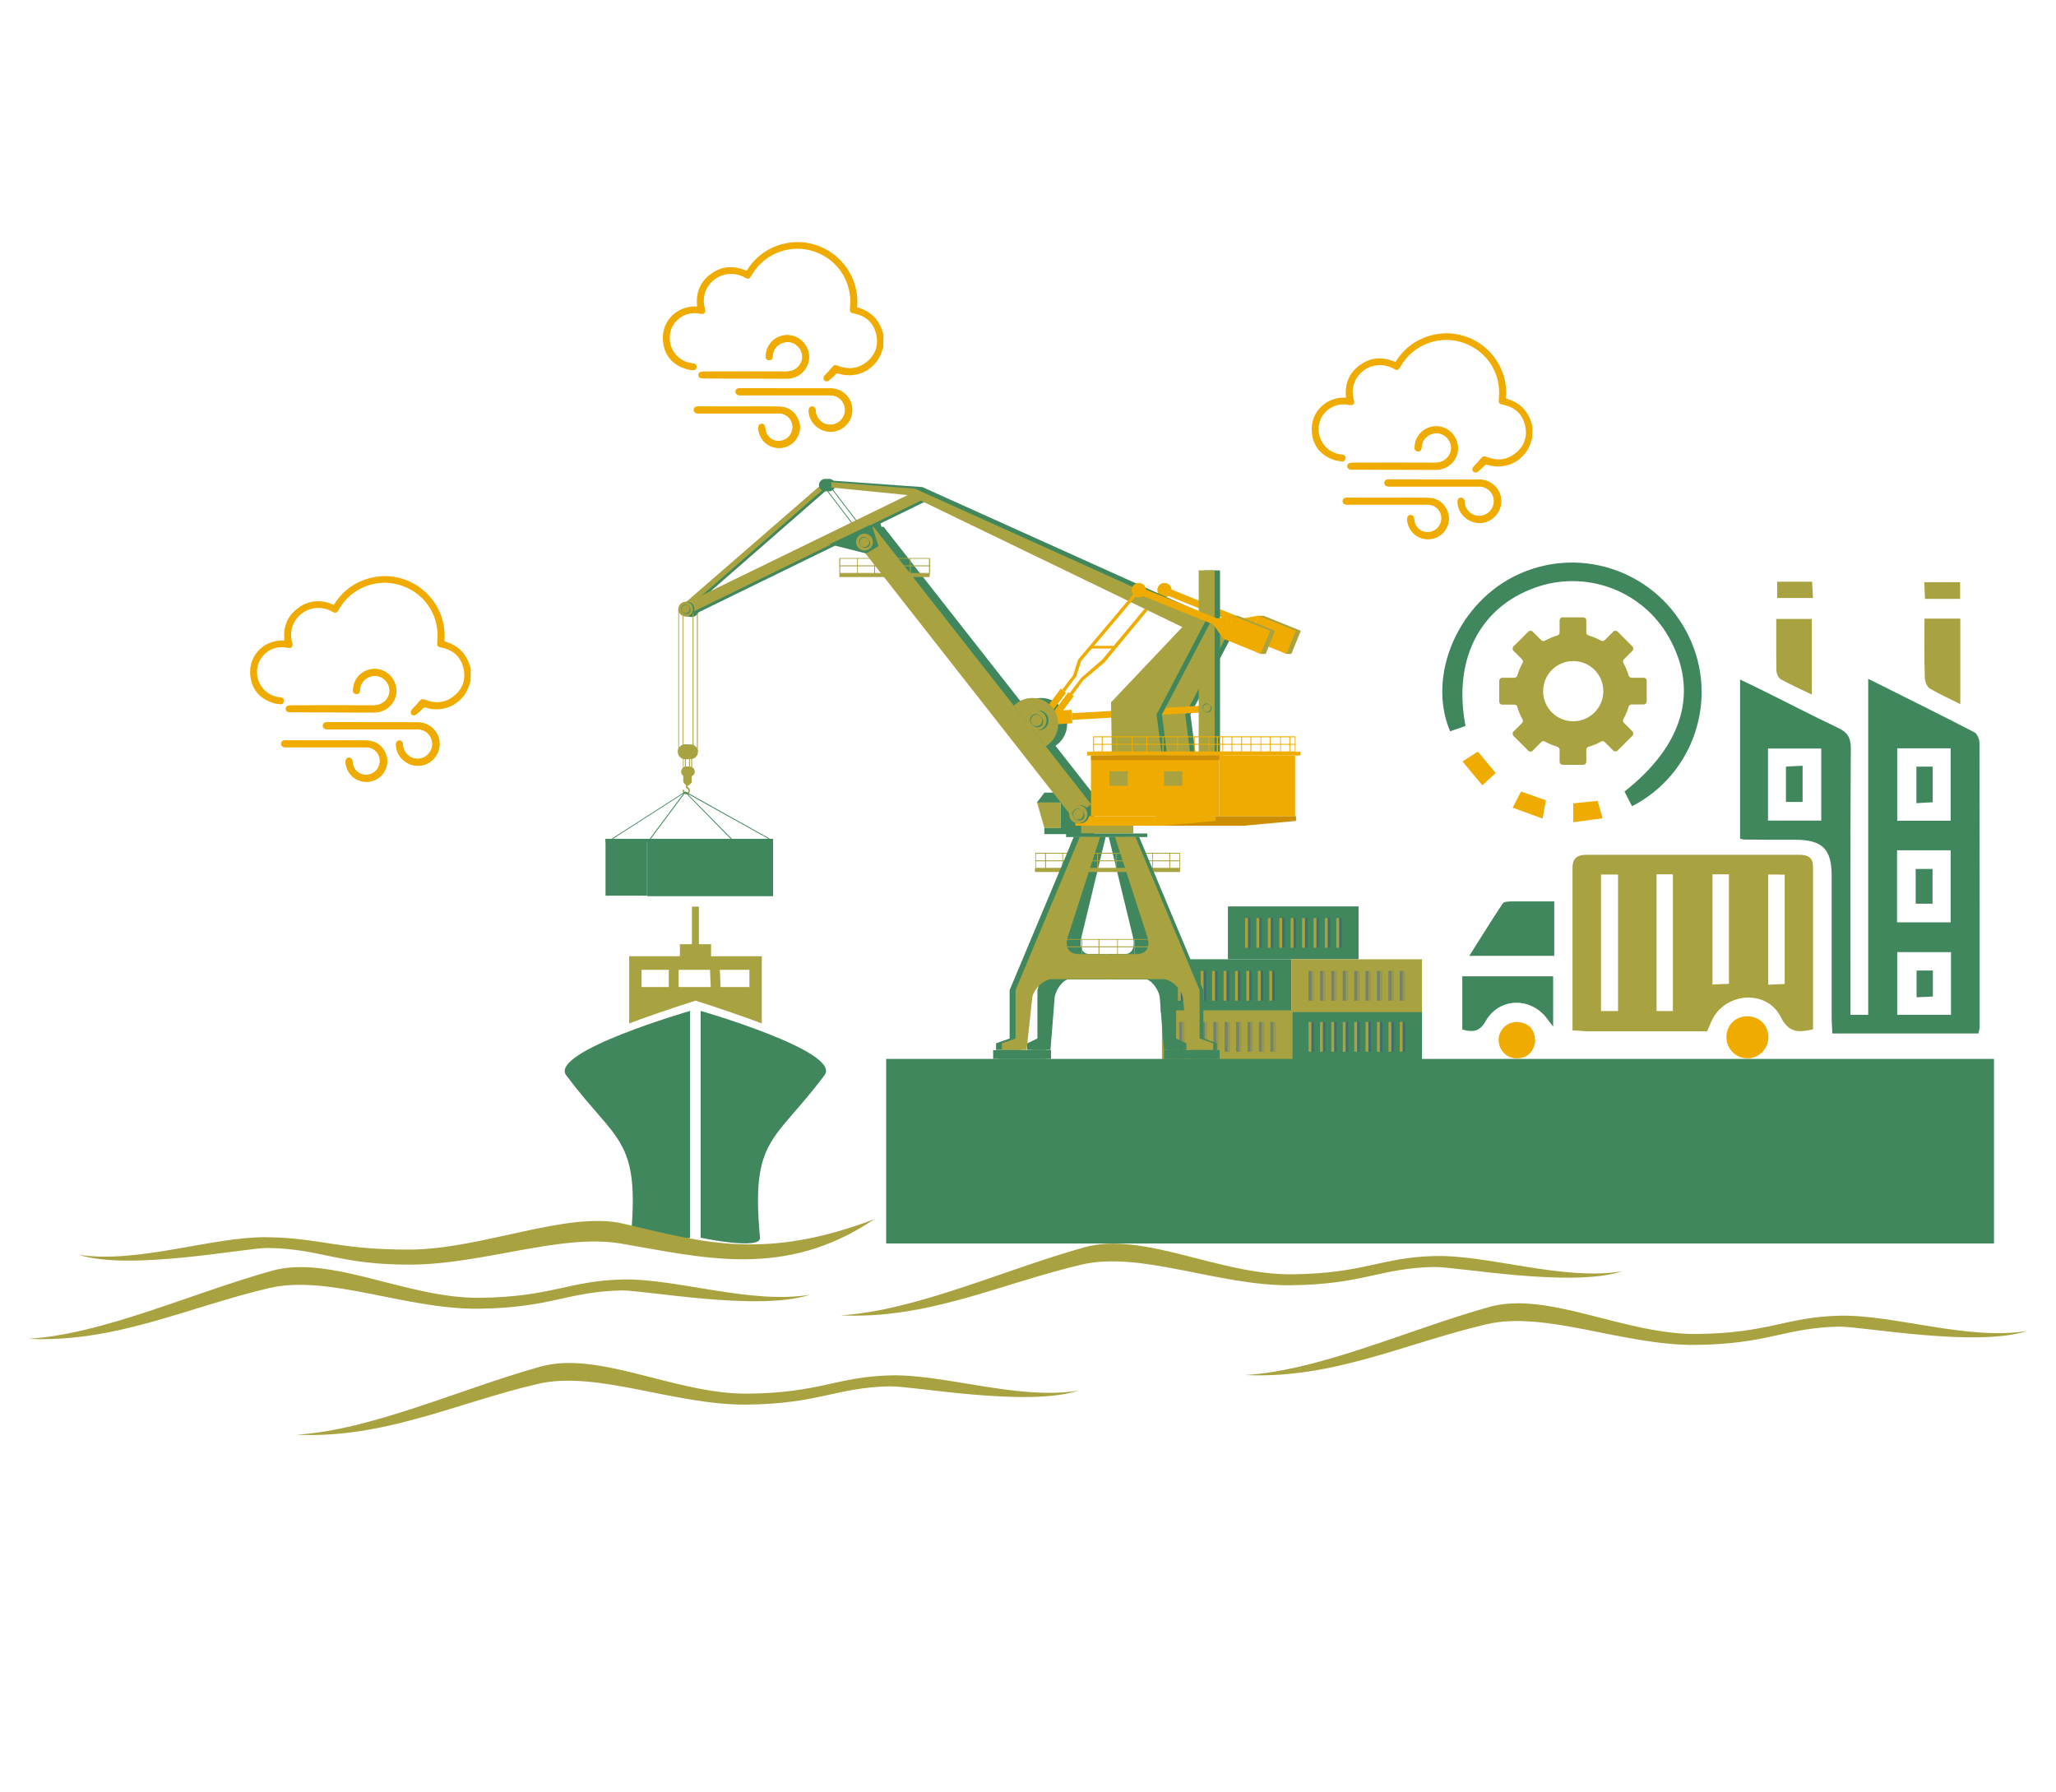 <?xml version="1.0" encoding="utf-8"?>
<!-- Generator: Adobe Illustrator 25.0.0, SVG Export Plug-In . SVG Version: 6.00 Build 0)  -->
<svg version="1.1" id="Layer_1" xmlns="http://www.w3.org/2000/svg" xmlns:xlink="http://www.w3.org/1999/xlink" x="0px" y="0px"
	 viewBox="0 0 114.73 100" style="enable-background:new 0 0 114.73 100;" xml:space="preserve">
<style type="text/css">
	.st0{fill-rule:evenodd;clip-rule:evenodd;fill:#40875E;}
	.st1{fill-rule:evenodd;clip-rule:evenodd;fill:#A8A240;}
	.st2{fill:none;}
	.st3{fill:#F0AB00;}
	.st4{fill:#A8A240;}
	.st5{fill:#40875E;}
	.st6{fill-rule:evenodd;clip-rule:evenodd;fill:#F0AB00;}
	.st7{fill-rule:evenodd;clip-rule:evenodd;fill:#0B4A99;}
	.st8{fill:none;stroke:#F0AB00;stroke-miterlimit:10;}
	.st9{fill:#A8A240;stroke:#F0AB00;stroke-width:2;stroke-miterlimit:10;}
	.st10{fill:#F0AB00;stroke:#A8A240;stroke-width:3;stroke-miterlimit:10;}
	.st11{fill:#3E865F;}
	.st12{fill:#EFAA03;}
	.st13{fill:#A6A13E;}
	.st14{fill:#0B4A99;}
	.st15{fill:#F5B026;}
	.st16{fill:#FFCD2E;}
	.st17{fill:#D4D2D2;}
	.st18{fill:#E3E4E3;}
	.st19{fill:#FBD97C;}
	.st20{fill:#57BEC5;}
	.st21{fill:#469BA3;}
	.st22{fill:#CB151A;}
	.st23{fill:url(#SVGID_1_);}
	.st24{fill:url(#SVGID_2_);}
	.st25{fill:url(#SVGID_3_);}
	.st26{fill:#CFCFCE;}
	.st27{fill:#D4D3D3;}
	.st28{fill:#E4E5E3;}
	.st29{fill:#A2BAD0;}
	.st30{fill:#4B708F;}
	.st31{fill:#8AA4BE;}
	.st32{fill:#CCCACA;}
	.st33{opacity:0.59;fill:#3E865F;}
	.st34{opacity:0.6;}
	.st35{fill:#3F5B7A;}
	.st36{opacity:0.2;}
	.st37{fill:#516D8C;}
	.st38{fill-rule:evenodd;clip-rule:evenodd;fill:#CC8E05;}
	.st39{fill:url(#SVGID_4_);}
	.st40{fill:none;stroke:#40875E;stroke-width:2;stroke-miterlimit:10;}
	.st41{fill:url(#SVGID_5_);}
	.st42{fill:url(#SVGID_6_);}
	.st43{fill:url(#SVGID_7_);}
	.st44{opacity:0.44;fill:#40875E;}
</style>
<rect x="64.92" y="53.68" class="st5" width="6.99" height="2.65"/>
<rect x="64.92" y="53.68" class="st5" width="6.99" height="0.3"/>
<polygon class="st5" points="71.91,56.28 71.91,53.98 71.61,53.98 71.61,56.05 65.25,56.05 65.25,53.98 64.92,53.98 64.92,56.28 "/>
<path class="st5" d="M65.07,53.83h6.69v2.36h-6.69V53.83L65.07,53.83z M64.77,53.53v2.95h7.29v-2.95H64.77L64.77,53.53z"/>
<g>
	<g class="st34">
		<rect x="70.97" y="54.18" class="st35" width="0.16" height="1.66"/>
	</g>
	<g class="st34">
		<rect x="70.33" y="54.18" class="st35" width="0.16" height="1.66"/>
	</g>
	<g class="st34">
		<rect x="69.69" y="54.18" class="st35" width="0.16" height="1.66"/>
	</g>
	<g class="st34">
		<rect x="69.06" y="54.18" class="st35" width="0.16" height="1.66"/>
	</g>
	<g class="st34">
		<rect x="68.42" y="54.18" class="st35" width="0.16" height="1.66"/>
	</g>
	<g class="st34">
		<rect x="67.78" y="54.18" class="st35" width="0.16" height="1.66"/>
	</g>
	<g class="st34">
		<rect x="67.15" y="54.18" class="st35" width="0.16" height="1.66"/>
	</g>
	<g class="st34">
		<rect x="66.51" y="54.18" class="st35" width="0.16" height="1.66"/>
	</g>
	<g class="st34">
		<rect x="65.87" y="54.18" class="st35" width="0.16" height="1.66"/>
	</g>
</g>
<g>
	<g>
		<rect x="70.83" y="54.18" class="st4" width="0.16" height="1.66"/>
	</g>
	<g>
		<rect x="70.19" y="54.18" class="st4" width="0.16" height="1.66"/>
	</g>
	<g>
		<rect x="69.55" y="54.18" class="st4" width="0.16" height="1.66"/>
	</g>
	<g>
		<rect x="68.92" y="54.18" class="st4" width="0.16" height="1.66"/>
	</g>
	<g>
		<rect x="68.28" y="54.18" class="st4" width="0.16" height="1.66"/>
	</g>
	<g>
		<rect x="67.64" y="54.18" class="st4" width="0.16" height="1.66"/>
	</g>
	<g>
		<rect x="67" y="54.18" class="st4" width="0.16" height="1.66"/>
	</g>
	<g>
		<rect x="66.37" y="54.18" class="st4" width="0.16" height="1.66"/>
	</g>
	<g>
		<rect x="65.73" y="54.18" class="st4" width="0.16" height="1.66"/>
	</g>
</g>
<rect x="72.21" y="56.53" class="st5" width="6.99" height="2.65"/>
<rect x="72.21" y="56.53" class="st5" width="6.99" height="0.3"/>
<path class="st5" d="M72.36,56.67h6.69v2.36h-6.69V56.67L72.36,56.67z M72.06,56.38v2.95h7.29v-2.95H72.06L72.06,56.38z"/>
<g>
	<g class="st34">
		<rect x="78.25" y="57.03" class="st35" width="0.16" height="1.66"/>
	</g>
	<g class="st34">
		<rect x="77.62" y="57.03" class="st35" width="0.16" height="1.66"/>
	</g>
	<g class="st34">
		<rect x="76.98" y="57.03" class="st35" width="0.16" height="1.66"/>
	</g>
	<g class="st34">
		<rect x="76.34" y="57.03" class="st35" width="0.16" height="1.66"/>
	</g>
	<g class="st34">
		<rect x="75.71" y="57.03" class="st35" width="0.16" height="1.66"/>
	</g>
	<g class="st34">
		<rect x="75.07" y="57.03" class="st35" width="0.16" height="1.66"/>
	</g>
	<g class="st34">
		<rect x="74.43" y="57.03" class="st35" width="0.16" height="1.66"/>
	</g>
	<g class="st34">
		<rect x="73.8" y="57.03" class="st35" width="0.16" height="1.66"/>
	</g>
	<g class="st34">
		<rect x="73.16" y="57.03" class="st35" width="0.16" height="1.66"/>
	</g>
</g>
<g>
	<g>
		<rect x="78.11" y="57.03" class="st4" width="0.16" height="1.66"/>
	</g>
	<g>
		<rect x="77.48" y="57.03" class="st4" width="0.16" height="1.66"/>
	</g>
	<g>
		<rect x="76.84" y="57.03" class="st4" width="0.16" height="1.66"/>
	</g>
	<g>
		<rect x="76.2" y="57.03" class="st4" width="0.16" height="1.66"/>
	</g>
	<g>
		<rect x="75.57" y="57.03" class="st4" width="0.16" height="1.66"/>
	</g>
	<g>
		<rect x="74.93" y="57.03" class="st4" width="0.16" height="1.66"/>
	</g>
	<g>
		<rect x="74.29" y="57.03" class="st4" width="0.16" height="1.66"/>
	</g>
	<g>
		<rect x="73.66" y="57.03" class="st4" width="0.16" height="1.66"/>
	</g>
	<g>
		<rect x="73.02" y="57.03" class="st4" width="0.16" height="1.66"/>
	</g>
</g>
<rect x="68.67" y="50.73" class="st5" width="6.99" height="2.65"/>
<path class="st5" d="M68.82,50.88h6.69v2.36h-6.69V50.88L68.82,50.88z M68.52,50.58v2.95h7.29v-2.95H68.52L68.52,50.58z"/>
<g>
	<g class="st34">
		<rect x="74.71" y="51.23" class="st35" width="0.16" height="1.66"/>
	</g>
	<g class="st34">
		<rect x="74.07" y="51.23" class="st35" width="0.16" height="1.66"/>
	</g>
	<g class="st34">
		<rect x="73.44" y="51.23" class="st35" width="0.16" height="1.66"/>
	</g>
	<g class="st34">
		<rect x="72.8" y="51.23" class="st35" width="0.16" height="1.66"/>
	</g>
	<g class="st34">
		<rect x="72.16" y="51.23" class="st35" width="0.16" height="1.66"/>
	</g>
	<g class="st34">
		<rect x="71.53" y="51.23" class="st35" width="0.16" height="1.66"/>
	</g>
	<g class="st34">
		<rect x="70.89" y="51.23" class="st35" width="0.16" height="1.66"/>
	</g>
	<g class="st34">
		<rect x="70.25" y="51.23" class="st35" width="0.16" height="1.66"/>
	</g>
	<g class="st34">
		<rect x="69.62" y="51.23" class="st35" width="0.16" height="1.66"/>
	</g>
</g>
<g>
	<g>
		<g>
			<rect x="74.57" y="51.23" class="st4" width="0.16" height="1.66"/>
		</g>
		<g>
			<rect x="73.93" y="51.23" class="st4" width="0.16" height="1.66"/>
		</g>
		<g>
			<rect x="73.3" y="51.23" class="st4" width="0.16" height="1.66"/>
		</g>
		<g>
			<rect x="72.66" y="51.23" class="st4" width="0.16" height="1.66"/>
		</g>
		<g>
			<rect x="72.02" y="51.23" class="st4" width="0.16" height="1.66"/>
		</g>
		<g>
			<rect x="71.39" y="51.23" class="st4" width="0.16" height="1.66"/>
		</g>
		<g>
			<rect x="70.75" y="51.23" class="st4" width="0.16" height="1.66"/>
		</g>
		<g>
			<rect x="70.11" y="51.23" class="st4" width="0.16" height="1.66"/>
		</g>
		<g>
			<rect x="69.48" y="51.23" class="st4" width="0.16" height="1.66"/>
		</g>
	</g>
</g>
<rect x="64.99" y="56.53" class="st4" width="6.99" height="2.66"/>
<rect x="64.99" y="56.53" class="st4" width="6.99" height="0.3"/>
<polygon class="st4" points="71.98,59.12 71.98,56.82 71.67,56.82 71.67,58.89 65.31,58.89 65.31,56.82 64.99,56.82 64.99,59.12 "/>
<path class="st4" d="M65.14,56.67h6.69v2.36h-6.69V56.67L65.14,56.67z M64.84,56.38v2.95h7.29v-2.95H64.84L64.84,56.38z"/>
<g>
	<g class="st36">
		<rect x="71.03" y="57.03" class="st37" width="0.16" height="1.66"/>
	</g>
	<g class="st36">
		<rect x="70.4" y="57.03" class="st37" width="0.16" height="1.66"/>
	</g>
	<g class="st36">
		<rect x="69.76" y="57.03" class="st37" width="0.16" height="1.66"/>
	</g>
	<g class="st36">
		<rect x="69.12" y="57.03" class="st37" width="0.16" height="1.66"/>
	</g>
	<g class="st36">
		<rect x="68.48" y="57.03" class="st37" width="0.16" height="1.66"/>
	</g>
	<g class="st36">
		<rect x="67.85" y="57.03" class="st37" width="0.16" height="1.66"/>
	</g>
	<g class="st36">
		<rect x="67.21" y="57.03" class="st37" width="0.16" height="1.66"/>
	</g>
	<g class="st36">
		<rect x="66.57" y="57.03" class="st37" width="0.16" height="1.66"/>
	</g>
	<g class="st36">
		<rect x="65.94" y="57.03" class="st37" width="0.16" height="1.66"/>
	</g>
</g>
<g>
	<g class="st34">
		<rect x="70.89" y="57.03" class="st37" width="0.16" height="1.66"/>
	</g>
	<g class="st34">
		<rect x="70.25" y="57.03" class="st37" width="0.16" height="1.66"/>
	</g>
	<g class="st34">
		<rect x="69.62" y="57.03" class="st37" width="0.16" height="1.66"/>
	</g>
	<g class="st34">
		<rect x="68.98" y="57.03" class="st37" width="0.16" height="1.66"/>
	</g>
	<g class="st34">
		<rect x="68.34" y="57.03" class="st37" width="0.16" height="1.66"/>
	</g>
	<g class="st34">
		<rect x="67.71" y="57.03" class="st37" width="0.16" height="1.66"/>
	</g>
	<g class="st34">
		<rect x="67.07" y="57.03" class="st37" width="0.16" height="1.66"/>
	</g>
	<g class="st34">
		<rect x="66.43" y="57.03" class="st37" width="0.16" height="1.66"/>
	</g>
	<g class="st34">
		<rect x="65.8" y="57.03" class="st37" width="0.16" height="1.66"/>
	</g>
</g>
<rect x="72.21" y="53.68" class="st4" width="6.99" height="2.66"/>
<polygon class="st4" points="79.2,56.28 79.2,53.98 78.89,53.98 78.89,56.05 72.54,56.05 72.54,53.98 72.21,53.98 72.21,56.28 "/>
<path class="st4" d="M72.36,53.83h6.69v2.36h-6.69V53.83L72.36,53.83z M72.06,53.53v2.95h7.29v-2.95H72.06L72.06,53.53z"/>
<g>
	<g class="st36">
		<rect x="78.25" y="54.18" class="st37" width="0.16" height="1.66"/>
	</g>
	<g class="st36">
		<rect x="77.62" y="54.18" class="st37" width="0.16" height="1.66"/>
	</g>
	<g class="st36">
		<rect x="76.98" y="54.18" class="st37" width="0.16" height="1.66"/>
	</g>
	<g class="st36">
		<rect x="76.34" y="54.18" class="st37" width="0.16" height="1.66"/>
	</g>
	<g class="st36">
		<rect x="75.71" y="54.18" class="st37" width="0.16" height="1.66"/>
	</g>
	<g class="st36">
		<rect x="75.07" y="54.18" class="st37" width="0.16" height="1.66"/>
	</g>
	<g class="st36">
		<rect x="74.43" y="54.18" class="st37" width="0.16" height="1.66"/>
	</g>
	<g class="st36">
		<rect x="73.8" y="54.18" class="st37" width="0.16" height="1.66"/>
	</g>
	<g class="st36">
		<rect x="73.16" y="54.18" class="st37" width="0.16" height="1.66"/>
	</g>
</g>
<g>
	<g class="st34">
		<rect x="78.11" y="54.18" class="st37" width="0.16" height="1.66"/>
	</g>
	<g class="st34">
		<rect x="77.48" y="54.18" class="st37" width="0.16" height="1.66"/>
	</g>
	<g class="st34">
		<rect x="76.84" y="54.18" class="st37" width="0.16" height="1.66"/>
	</g>
	<g class="st34">
		<rect x="76.2" y="54.18" class="st37" width="0.16" height="1.66"/>
	</g>
	<g class="st34">
		<rect x="75.57" y="54.18" class="st37" width="0.16" height="1.66"/>
	</g>
	<g class="st34">
		<rect x="74.93" y="54.18" class="st37" width="0.16" height="1.66"/>
	</g>
	<g class="st34">
		<rect x="74.29" y="54.18" class="st37" width="0.16" height="1.66"/>
	</g>
	<g class="st34">
		<rect x="73.66" y="54.18" class="st37" width="0.16" height="1.66"/>
	</g>
	<g class="st34">
		<rect x="73.02" y="54.18" class="st37" width="0.16" height="1.66"/>
	</g>
</g>
<g>
	<path class="st3" d="M80.06,26.76C80.06,26.76,80.06,26.76,80.06,26.76c-0.33,0-0.66,0-0.98,0c-0.53,0-1.06,0-1.58,0
		c-0.14,0-0.22,0.06-0.23,0.18c-0.01,0.13,0.08,0.21,0.24,0.21c0.67,0,1.34,0,2.02,0c1.01,0,2.02,0,3.02,0
		c0.42,0,0.77,0.31,0.82,0.71c0.06,0.41-0.2,0.79-0.6,0.91c-0.51,0.14-1.03-0.25-1.04-0.78c0-0.13-0.09-0.21-0.2-0.21
		c-0.11,0.01-0.18,0.1-0.18,0.23c0.01,0.74,0.74,1.31,1.47,1.15c0.6-0.14,1.01-0.7,0.95-1.32c-0.06-0.6-0.58-1.07-1.19-1.07
		C81.72,26.76,80.89,26.76,80.06,26.76z M77.81,26.21C77.81,26.21,77.81,26.21,77.81,26.21c0.78,0,1.56,0.01,2.34,0
		c0.62-0.01,1.13-0.47,1.2-1.08c0.06-0.6-0.33-1.16-0.92-1.31c-0.6-0.14-1.21,0.18-1.42,0.76c-0.05,0.13-0.06,0.27-0.07,0.41
		c-0.01,0.11,0.08,0.19,0.19,0.19c0.1,0,0.18-0.07,0.19-0.17c0.01-0.05,0.01-0.1,0.02-0.16c0.06-0.41,0.45-0.71,0.87-0.68
		c0.4,0.02,0.74,0.37,0.77,0.77c0.03,0.43-0.32,0.88-0.9,0.88c-1.53-0.01-3.07,0-4.6,0c-0.19,0-0.29,0.06-0.29,0.19
		c0,0.13,0.09,0.19,0.29,0.19C76.25,26.21,77.03,26.21,77.81,26.21z M77.46,27.78c-0.76,0-1.53,0-2.29,0
		c-0.14,0-0.23,0.07-0.23,0.19c0,0.12,0.08,0.19,0.22,0.19c0.21,0,0.42,0,0.62,0c1.3,0,2.59,0,3.89,0c0.52,0,0.89,0.48,0.75,0.98
		c-0.1,0.37-0.44,0.59-0.83,0.56c-0.37-0.04-0.64-0.33-0.67-0.71c-0.01-0.16-0.09-0.25-0.2-0.24c-0.12,0.01-0.19,0.1-0.18,0.26
		c0.03,0.49,0.36,0.91,0.84,1.04c0.48,0.13,1-0.05,1.27-0.46c0.25-0.38,0.27-0.78,0.07-1.18c-0.21-0.4-0.56-0.61-1.01-0.62
		C78.95,27.77,78.2,27.78,77.46,27.78z"/>
	<path class="st3" d="M85.5,24.46c-0.01,0.03-0.02,0.05-0.03,0.08c-0.27,1.11-1.38,1.74-2.47,1.4c-0.08-0.02-0.12-0.01-0.17,0.05
		c-0.11,0.12-0.23,0.23-0.36,0.33c-0.1,0.08-0.22,0.06-0.28-0.03c-0.06-0.09-0.03-0.19,0.06-0.28c0.14-0.14,0.28-0.29,0.41-0.45
		c0.09-0.1,0.15-0.12,0.31-0.06c0.56,0.22,1.09,0.18,1.57-0.19c0.52-0.4,0.71-0.94,0.56-1.58c-0.15-0.63-0.57-1.01-1.21-1.14
		c-0.25-0.05-0.27-0.08-0.25-0.36c0.14-1.34-0.61-2.57-1.87-3.06c-1.36-0.53-2.9,0.02-3.62,1.29c-0.12,0.21-0.18,0.23-0.39,0.11
		c-0.54-0.3-1.22-0.25-1.7,0.13c-0.49,0.39-0.69,1.01-0.51,1.62c0.06,0.21-0.04,0.33-0.26,0.28c-0.79-0.18-1.56,0.33-1.69,1.12
		c-0.13,0.81,0.44,1.56,1.25,1.64c0.03,0,0.06,0,0.09,0.01c0.1,0.03,0.16,0.1,0.14,0.21c-0.01,0.11-0.08,0.18-0.18,0.17
		c-0.14-0.01-0.29-0.03-0.42-0.07c-0.65-0.21-1.1-0.64-1.24-1.31c-0.26-1.28,0.7-2.19,1.76-2.18c0.03,0,0.06,0,0.11,0
		c-0.08-0.75,0.16-1.38,0.78-1.82c0.61-0.45,1.28-0.47,1.98-0.17c0.49-0.78,1.18-1.29,2.08-1.51c0.67-0.16,1.34-0.11,1.98,0.14
		c1.26,0.49,2.25,1.8,2.11,3.41c0.05,0.01,0.1,0.03,0.14,0.04c0.67,0.23,1.1,0.68,1.29,1.36c0.01,0.04,0.03,0.08,0.04,0.12
		C85.5,24,85.5,24.23,85.5,24.46z"/>
	<path class="st3" d="M80.06,26.76c0.83,0,1.66,0,2.5,0c0.61,0,1.13,0.47,1.19,1.07c0.07,0.62-0.34,1.18-0.95,1.32
		c-0.73,0.16-1.46-0.4-1.47-1.15c0-0.13,0.07-0.22,0.18-0.23c0.11-0.01,0.2,0.07,0.2,0.21c0.02,0.54,0.53,0.93,1.04,0.78
		c0.4-0.11,0.66-0.5,0.6-0.91c-0.06-0.41-0.4-0.71-0.82-0.71c-1.01,0-2.02,0-3.02,0c-0.67,0-1.34,0-2.02,0
		c-0.15,0-0.25-0.08-0.24-0.21c0.01-0.11,0.09-0.18,0.23-0.18c0.53,0,1.06,0,1.58,0C79.4,26.76,79.73,26.76,80.06,26.76
		C80.06,26.76,80.06,26.76,80.06,26.76z"/>
	<path class="st3" d="M77.81,26.21c-0.78,0-1.55,0-2.33,0c-0.2,0-0.29-0.06-0.29-0.19c0-0.13,0.09-0.19,0.29-0.19
		c1.53,0,3.07-0.01,4.6,0c0.58,0,0.92-0.45,0.9-0.88c-0.03-0.4-0.36-0.75-0.77-0.77c-0.43-0.02-0.81,0.27-0.87,0.68
		c-0.01,0.05-0.01,0.1-0.02,0.16c-0.01,0.11-0.09,0.18-0.19,0.17c-0.11,0-0.19-0.08-0.19-0.19c0.01-0.14,0.03-0.28,0.07-0.41
		c0.21-0.58,0.82-0.91,1.42-0.76c0.58,0.14,0.98,0.71,0.92,1.31c-0.06,0.6-0.58,1.07-1.2,1.08C79.37,26.21,78.59,26.21,77.81,26.21
		C77.81,26.21,77.81,26.21,77.81,26.21z"/>
	<path class="st3" d="M77.46,27.78c0.74,0,1.49-0.01,2.23,0c0.45,0.01,0.8,0.21,1.01,0.62c0.21,0.4,0.18,0.81-0.07,1.18
		c-0.27,0.41-0.79,0.59-1.27,0.46c-0.48-0.13-0.81-0.55-0.84-1.04c-0.01-0.16,0.06-0.25,0.18-0.26c0.12-0.01,0.19,0.08,0.2,0.24
		c0.03,0.38,0.31,0.68,0.67,0.71c0.39,0.04,0.73-0.19,0.83-0.56c0.14-0.5-0.22-0.98-0.75-0.98c-1.3,0-2.59,0-3.89,0
		c-0.21,0-0.42,0-0.62,0c-0.14,0-0.23-0.08-0.22-0.19c0-0.12,0.09-0.19,0.23-0.19C75.93,27.78,76.69,27.78,77.46,27.78z"/>
</g>
<g>
	<path class="st3" d="M43.85,21.67C43.85,21.67,43.85,21.67,43.85,21.67c-0.33,0-0.66,0-0.98,0c-0.53,0-1.06,0-1.58,0
		c-0.14,0-0.22,0.06-0.23,0.18c-0.01,0.13,0.08,0.21,0.24,0.21c0.67,0,1.34,0,2.02,0c1.01,0,2.02,0,3.02,0
		c0.42,0,0.77,0.31,0.82,0.71c0.06,0.41-0.2,0.79-0.6,0.91c-0.51,0.14-1.03-0.25-1.04-0.78c0-0.13-0.09-0.21-0.2-0.21
		c-0.11,0.01-0.18,0.1-0.18,0.23c0.01,0.74,0.74,1.31,1.47,1.15c0.6-0.14,1.01-0.7,0.95-1.32c-0.06-0.6-0.58-1.07-1.19-1.07
		C45.51,21.67,44.68,21.67,43.85,21.67z M41.6,21.12C41.6,21.12,41.6,21.12,41.6,21.12c0.78,0,1.56,0.01,2.34,0
		c0.62-0.01,1.13-0.47,1.2-1.08c0.06-0.6-0.33-1.16-0.92-1.31c-0.6-0.14-1.21,0.18-1.42,0.76c-0.05,0.13-0.06,0.27-0.07,0.41
		c-0.01,0.11,0.08,0.19,0.19,0.19c0.1,0,0.18-0.07,0.19-0.17c0.01-0.05,0.01-0.1,0.02-0.16c0.06-0.41,0.45-0.71,0.87-0.68
		c0.4,0.02,0.74,0.37,0.77,0.77c0.03,0.43-0.32,0.88-0.9,0.88c-1.53-0.01-3.07,0-4.6,0c-0.19,0-0.29,0.06-0.29,0.19
		c0,0.13,0.09,0.19,0.29,0.19C40.04,21.12,40.82,21.12,41.6,21.12z M41.25,22.69c-0.76,0-1.53,0-2.29,0c-0.14,0-0.23,0.07-0.23,0.19
		c0,0.12,0.08,0.19,0.22,0.19c0.21,0,0.42,0,0.62,0c1.3,0,2.59,0,3.89,0c0.52,0,0.89,0.48,0.75,0.98c-0.1,0.37-0.44,0.59-0.83,0.56
		c-0.37-0.04-0.64-0.33-0.67-0.71c-0.01-0.16-0.09-0.25-0.2-0.24c-0.12,0.01-0.19,0.1-0.18,0.26c0.03,0.49,0.36,0.91,0.84,1.04
		c0.48,0.13,1-0.05,1.27-0.46c0.25-0.38,0.27-0.78,0.07-1.18c-0.21-0.4-0.56-0.61-1.01-0.62C42.74,22.68,41.99,22.69,41.25,22.69z"
		/>
	<path class="st3" d="M49.29,19.37c-0.01,0.03-0.02,0.05-0.03,0.08c-0.27,1.11-1.38,1.74-2.47,1.4c-0.08-0.02-0.12-0.01-0.17,0.05
		c-0.11,0.12-0.23,0.23-0.36,0.33c-0.1,0.08-0.22,0.06-0.28-0.03c-0.06-0.09-0.03-0.19,0.06-0.28c0.14-0.14,0.28-0.29,0.41-0.45
		c0.09-0.1,0.15-0.12,0.31-0.06c0.56,0.22,1.09,0.18,1.57-0.19c0.52-0.4,0.71-0.94,0.56-1.58c-0.15-0.63-0.57-1.01-1.21-1.14
		c-0.25-0.05-0.27-0.08-0.25-0.36c0.14-1.34-0.61-2.57-1.87-3.06c-1.36-0.53-2.9,0.02-3.62,1.29c-0.12,0.21-0.18,0.23-0.39,0.11
		c-0.54-0.3-1.22-0.25-1.7,0.13c-0.49,0.39-0.69,1.01-0.51,1.62c0.06,0.21-0.04,0.33-0.26,0.28c-0.79-0.18-1.56,0.33-1.69,1.12
		c-0.13,0.81,0.44,1.56,1.25,1.64c0.03,0,0.06,0,0.09,0.01c0.1,0.03,0.16,0.1,0.14,0.21c-0.01,0.11-0.08,0.18-0.18,0.17
		c-0.14-0.01-0.29-0.03-0.42-0.07c-0.65-0.21-1.1-0.64-1.24-1.31c-0.26-1.28,0.7-2.19,1.76-2.18c0.03,0,0.06,0,0.11,0
		c-0.08-0.75,0.16-1.38,0.78-1.82c0.61-0.45,1.28-0.47,1.98-0.17c0.49-0.78,1.18-1.29,2.08-1.51c0.67-0.16,1.34-0.11,1.98,0.14
		c1.26,0.49,2.25,1.8,2.11,3.41c0.05,0.01,0.1,0.03,0.14,0.04c0.67,0.23,1.1,0.68,1.29,1.36c0.01,0.04,0.03,0.08,0.04,0.12
		C49.29,18.91,49.29,19.14,49.29,19.37z"/>
	<path class="st3" d="M43.85,21.67c0.83,0,1.66,0,2.5,0c0.61,0,1.13,0.47,1.19,1.07c0.07,0.62-0.34,1.18-0.95,1.32
		c-0.73,0.16-1.46-0.4-1.47-1.15c0-0.13,0.07-0.22,0.18-0.23c0.11-0.01,0.2,0.07,0.2,0.21c0.02,0.54,0.53,0.93,1.04,0.78
		c0.4-0.11,0.66-0.5,0.6-0.91c-0.06-0.41-0.4-0.71-0.82-0.71c-1.01,0-2.02,0-3.02,0c-0.67,0-1.34,0-2.02,0
		c-0.15,0-0.25-0.08-0.24-0.21c0.01-0.11,0.09-0.18,0.23-0.18c0.53,0,1.06,0,1.58,0C43.19,21.67,43.52,21.67,43.85,21.67
		C43.85,21.67,43.85,21.67,43.85,21.67z"/>
	<path class="st3" d="M41.6,21.12c-0.78,0-1.55,0-2.33,0c-0.2,0-0.29-0.06-0.29-0.19c0-0.13,0.09-0.19,0.29-0.19
		c1.53,0,3.07-0.01,4.6,0c0.58,0,0.92-0.45,0.9-0.88c-0.03-0.4-0.36-0.75-0.77-0.77c-0.43-0.02-0.81,0.27-0.87,0.68
		c-0.01,0.05-0.01,0.1-0.02,0.16c-0.01,0.11-0.09,0.18-0.19,0.17c-0.11,0-0.19-0.08-0.19-0.19c0.01-0.14,0.03-0.28,0.07-0.41
		c0.21-0.58,0.82-0.91,1.42-0.76c0.58,0.14,0.98,0.71,0.92,1.31c-0.06,0.6-0.58,1.07-1.2,1.08C43.16,21.12,42.38,21.12,41.6,21.12
		C41.6,21.12,41.6,21.12,41.6,21.12z"/>
	<path class="st3" d="M41.25,22.69c0.74,0,1.49-0.01,2.23,0c0.45,0.01,0.8,0.21,1.01,0.62c0.21,0.4,0.18,0.81-0.07,1.18
		c-0.27,0.41-0.79,0.59-1.27,0.46c-0.48-0.13-0.81-0.55-0.84-1.04c-0.01-0.16,0.06-0.25,0.18-0.26c0.12-0.01,0.19,0.08,0.2,0.24
		c0.03,0.38,0.31,0.68,0.67,0.71c0.39,0.04,0.73-0.19,0.83-0.56c0.14-0.5-0.22-0.98-0.75-0.98c-1.3,0-2.59,0-3.89,0
		c-0.21,0-0.42,0-0.62,0c-0.14,0-0.23-0.08-0.22-0.19c0-0.12,0.09-0.19,0.23-0.19C39.72,22.69,40.49,22.69,41.25,22.69z"/>
</g>
<g>
	<path class="st3" d="M20.82,40.31C20.82,40.31,20.82,40.31,20.82,40.31c-0.33,0-0.66,0-0.98,0c-0.53,0-1.06,0-1.58,0
		c-0.14,0-0.22,0.06-0.23,0.18c-0.01,0.13,0.08,0.21,0.24,0.21c0.67,0,1.34,0,2.02,0c1.01,0,2.02,0,3.02,0
		c0.42,0,0.77,0.31,0.82,0.71c0.06,0.41-0.2,0.79-0.6,0.91c-0.51,0.14-1.03-0.25-1.04-0.78c0-0.13-0.09-0.21-0.2-0.21
		c-0.11,0.01-0.18,0.1-0.18,0.23c0.01,0.74,0.74,1.31,1.47,1.15c0.6-0.14,1.01-0.7,0.95-1.32c-0.06-0.6-0.58-1.07-1.19-1.07
		C22.48,40.3,21.65,40.31,20.82,40.31z M18.57,39.75C18.57,39.75,18.57,39.75,18.57,39.75c0.78,0,1.56,0.01,2.34,0
		c0.62-0.01,1.13-0.47,1.2-1.08c0.06-0.6-0.33-1.16-0.92-1.31c-0.6-0.14-1.21,0.18-1.42,0.76c-0.05,0.13-0.06,0.27-0.07,0.41
		c-0.01,0.11,0.08,0.19,0.19,0.19c0.1,0,0.18-0.07,0.19-0.17c0.01-0.05,0.01-0.1,0.02-0.16c0.06-0.41,0.45-0.71,0.87-0.68
		c0.4,0.02,0.74,0.37,0.77,0.77c0.03,0.43-0.32,0.88-0.9,0.88c-1.53-0.01-3.07,0-4.6,0c-0.19,0-0.29,0.06-0.29,0.19
		c0,0.13,0.09,0.19,0.29,0.19C17.02,39.75,17.79,39.75,18.57,39.75z M18.22,41.32c-0.76,0-1.53,0-2.29,0
		c-0.14,0-0.23,0.07-0.23,0.19c0,0.12,0.08,0.19,0.22,0.19c0.21,0,0.42,0,0.62,0c1.3,0,2.59,0,3.89,0c0.52,0,0.89,0.48,0.75,0.98
		c-0.1,0.37-0.44,0.59-0.83,0.56c-0.37-0.04-0.64-0.33-0.67-0.71c-0.01-0.16-0.09-0.25-0.2-0.24c-0.12,0.01-0.19,0.1-0.18,0.26
		c0.03,0.49,0.36,0.91,0.84,1.04c0.48,0.13,1-0.05,1.27-0.46c0.25-0.38,0.27-0.78,0.07-1.18c-0.21-0.4-0.56-0.61-1.01-0.62
		C19.71,41.32,18.96,41.32,18.22,41.32z"/>
	<path class="st3" d="M26.26,38.01c-0.01,0.03-0.02,0.05-0.03,0.08c-0.27,1.11-1.38,1.74-2.47,1.4c-0.08-0.02-0.12-0.01-0.17,0.05
		c-0.11,0.12-0.23,0.23-0.36,0.33c-0.1,0.08-0.22,0.06-0.28-0.03c-0.06-0.09-0.03-0.19,0.06-0.28c0.14-0.14,0.28-0.29,0.41-0.45
		c0.09-0.1,0.15-0.12,0.31-0.06c0.56,0.22,1.09,0.18,1.57-0.19c0.52-0.4,0.71-0.94,0.56-1.58c-0.15-0.63-0.57-1.01-1.21-1.14
		c-0.25-0.05-0.27-0.08-0.25-0.36c0.14-1.34-0.61-2.57-1.87-3.06c-1.36-0.53-2.9,0.02-3.62,1.29c-0.12,0.21-0.18,0.23-0.39,0.11
		c-0.54-0.3-1.22-0.25-1.7,0.13c-0.49,0.39-0.69,1.01-0.51,1.62c0.06,0.21-0.04,0.33-0.26,0.28c-0.79-0.18-1.56,0.33-1.69,1.12
		c-0.13,0.81,0.44,1.56,1.25,1.64c0.03,0,0.06,0,0.09,0.01c0.1,0.03,0.16,0.1,0.14,0.21c-0.01,0.11-0.08,0.18-0.18,0.17
		c-0.14-0.01-0.29-0.03-0.42-0.07c-0.65-0.21-1.1-0.64-1.24-1.31c-0.26-1.28,0.7-2.19,1.76-2.18c0.03,0,0.06,0,0.11,0
		c-0.08-0.75,0.16-1.38,0.78-1.82c0.61-0.45,1.28-0.47,1.98-0.17c0.49-0.78,1.18-1.29,2.08-1.51c0.67-0.16,1.34-0.11,1.98,0.14
		c1.26,0.49,2.25,1.8,2.11,3.41c0.05,0.01,0.1,0.03,0.14,0.04c0.67,0.23,1.1,0.68,1.29,1.36c0.01,0.04,0.03,0.08,0.04,0.12
		C26.26,37.54,26.26,37.77,26.26,38.01z"/>
	<path class="st3" d="M20.82,40.31c0.83,0,1.66,0,2.5,0c0.61,0,1.13,0.47,1.19,1.07c0.07,0.62-0.34,1.18-0.95,1.32
		c-0.73,0.16-1.46-0.4-1.47-1.15c0-0.13,0.07-0.22,0.18-0.23c0.11-0.01,0.2,0.07,0.2,0.21c0.02,0.54,0.53,0.93,1.04,0.78
		c0.4-0.11,0.66-0.5,0.6-0.91c-0.06-0.41-0.4-0.71-0.82-0.71c-1.01,0-2.02,0-3.02,0c-0.67,0-1.34,0-2.02,0
		c-0.15,0-0.25-0.08-0.24-0.21c0.01-0.11,0.09-0.18,0.23-0.18c0.53,0,1.06,0,1.58,0C20.16,40.31,20.49,40.31,20.82,40.31
		C20.82,40.31,20.82,40.31,20.82,40.31z"/>
	<path class="st3" d="M18.57,39.75c-0.78,0-1.55,0-2.33,0c-0.2,0-0.29-0.06-0.29-0.19c0-0.13,0.09-0.19,0.29-0.19
		c1.53,0,3.07-0.01,4.6,0c0.58,0,0.92-0.45,0.9-0.88c-0.03-0.4-0.36-0.75-0.77-0.77c-0.43-0.02-0.81,0.27-0.87,0.68
		c-0.01,0.05-0.01,0.1-0.02,0.16c-0.01,0.11-0.09,0.18-0.19,0.17c-0.11,0-0.19-0.08-0.19-0.19c0.01-0.14,0.03-0.28,0.07-0.41
		c0.21-0.58,0.82-0.91,1.42-0.76c0.58,0.14,0.98,0.71,0.92,1.31c-0.06,0.6-0.58,1.07-1.2,1.08C20.13,39.76,19.35,39.75,18.57,39.75
		C18.57,39.75,18.57,39.75,18.57,39.75z"/>
	<path class="st3" d="M18.22,41.32c0.74,0,1.49-0.01,2.23,0c0.45,0.01,0.8,0.21,1.01,0.62c0.21,0.4,0.18,0.81-0.07,1.18
		c-0.27,0.41-0.79,0.59-1.27,0.46c-0.48-0.13-0.81-0.55-0.84-1.04c-0.01-0.16,0.06-0.25,0.18-0.26c0.12-0.01,0.19,0.08,0.2,0.24
		c0.03,0.38,0.31,0.68,0.67,0.71c0.39,0.04,0.73-0.19,0.83-0.56c0.14-0.5-0.22-0.98-0.75-0.98c-1.3,0-2.59,0-3.89,0
		c-0.21,0-0.42,0-0.62,0c-0.14,0-0.23-0.08-0.22-0.19c0-0.12,0.09-0.19,0.23-0.19C16.69,41.32,17.46,41.32,18.22,41.32z"/>
</g>
<g>
	<g>
		<g>
			<path class="st1" d="M38.49,42.78c-0.15,0-0.28,0.12-0.28,0.28c0,0.15,0.12,0.28,0.28,0.28c0.15,0,0.28-0.12,0.28-0.28
				C38.77,42.91,38.65,42.78,38.49,42.78L38.49,42.78z"/>
		</g>
	</g>
</g>
<g>
	<g>
		<g>
			<path class="st4" d="M38.11,41.89h0.51v1.22h-0.51V41.89z M38.22,41.94h-0.07v1.13h0.07V41.94z M38.45,41.94h-0.18v1.13h0.18
				V41.94z M38.57,41.94h-0.07v1.13h0.07V41.94z"/>
		</g>
	</g>
</g>
<g>
	<g>
		<g>
			<polygon class="st1" points="38.6,43.19 38.21,43.19 38.17,43.71 38.32,43.85 38.41,43.85 38.6,43.67 38.6,43.19 			"/>
		</g>
	</g>
</g>
<g>
	<g>
		<g>
			<path class="st1" d="M38.1,44.12c-0.01,0.12,0.09,0.21,0.2,0.21c0.11,0,0.2-0.1,0.2-0.21c0-0.08-0.04-0.15-0.1-0.18
				c-0.03-0.02-0.04-0.05-0.04-0.08V43.8l-0.04,0.04l-0.04-0.04v0.12c0,0.04,0.02,0.07,0.06,0.09c0.05,0.02,0.08,0.05,0.08,0.11
				c0,0.07-0.06,0.13-0.12,0.13c-0.07,0-0.13-0.06-0.12-0.13C38.18,44.04,38.1,44.04,38.1,44.12L38.1,44.12z"/>
		</g>
	</g>
</g>
<g>
	<g>
		<path class="st0" d="M38.58,33.57c-0.24,0-0.43,0.19-0.43,0.43c0,0.24,0.19,0.43,0.43,0.43c0.24,0,0.43-0.19,0.43-0.43
			C39.01,33.76,38.82,33.57,38.58,33.57L38.58,33.57z"/>
	</g>
</g>
<path class="st4" d="M38.09,33.97h0.85v7.97h-0.85V33.97z M38.89,34.02h-0.76v7.87h0.76V34.02z"/>
<g>
	<g>
		<g>
			<path class="st1" d="M38.54,41.54c-0.23,0-0.41,0.18-0.41,0.41c0,0.23,0.18,0.41,0.41,0.41c0.23,0,0.41-0.18,0.41-0.41
				C38.95,41.73,38.77,41.54,38.54,41.54L38.54,41.54z"/>
		</g>
	</g>
</g>
<g>
	<g>
		<path class="st0" d="M46.26,26.72c-0.19,0-0.35,0.16-0.35,0.35c0,0.19,0.16,0.35,0.35,0.35c0.19,0,0.35-0.16,0.35-0.35
			C46.61,26.88,46.45,26.72,46.26,26.72L46.26,26.72z"/>
	</g>
</g>
<g>
	<g>
		<path class="st5" d="M46.02,27.23l-0.01-0.02l0.25-0.19l1.92,2.52l0.01,0.02l-0.25,0.19L46.02,27.23z M46.25,27.08l-0.18,0.14
			l1.88,2.47l0.18-0.14L46.25,27.08z"/>
	</g>
</g>
<g>
	<g>
		<polygon class="st0" points="38.37,33.72 46.18,26.93 46.26,27.23 38.82,33.72 38.37,33.72 		"/>
	</g>
</g>
<g>
	<g>
		<polygon class="st0" points="51.94,27.84 51.23,27.52 38.46,33.74 38.73,34.29 51.94,27.84 		"/>
	</g>
</g>
<g>
	<g>
		<polygon class="st6" points="64.98,32.92 61.64,36.96 60.44,37.97 59.84,38.79 59.69,38.68 60.34,37.82 61.51,36.81 64.86,32.78 
			64.98,32.92 		"/>
	</g>
</g>
<g>
	<g>
		<polygon class="st6" points="69.5,34.57 64.96,32.73 64.81,33.1 69.36,34.93 69.5,34.57 		"/>
	</g>
</g>
<g>
	<g>
		<path class="st6" d="M64.98,32.53c-0.22,0-0.4,0.18-0.4,0.4c0,0.22,0.18,0.4,0.4,0.4c0.22,0,0.4-0.18,0.4-0.4
			C65.38,32.7,65.2,32.53,64.98,32.53L64.98,32.53z"/>
	</g>
</g>
<g>
	<g>
		<polygon class="st0" points="67.31,34.32 51.47,27.18 46.29,26.81 46.38,27.11 51.19,27.55 66.56,34.99 67.31,34.96 67.31,34.32 
					"/>
	</g>
</g>
<g>
	<g>
		<polygon class="st0" points="49.08,29.06 49.45,30.25 48.79,30.64 46.9,30.16 49.08,29.06 		"/>
	</g>
</g>
<g>
	<g>
		<g>
			<path class="st0" d="M62.72,46.71l2.7,8.54v2.7l0.57,0.27v0.37h-1.04l-0.23-2.9c-0.04-0.45-0.48-1.05-0.83-1.05h-2.49v-1.39
				l1.32,0c0.48,0,0.64-0.41,0.49-1.01l-1.34-5.54H62.72L62.72,46.71z"/>
		</g>
	</g>
</g>
<g>
	<g>
		<g>
			<path class="st0" d="M62.93,46.71l2.7,8.54v2.7l0.57,0.27v0.37h-1.04l-0.23-2.9c-0.04-0.45-0.48-1.05-0.83-1.05h-2.49v-1.39
				l1.32,0c0.48,0,0.64-0.41,0.49-1.01l-1.34-5.54H62.93L62.93,46.71z"/>
		</g>
	</g>
</g>
<g>
	<g>
		<path class="st0" d="M60.85,46.71l-2.7,8.54v2.7l-0.57,0.27v0.37h1.04l0.23-2.9c0.04-0.45,0.48-1.05,0.83-1.05h2.49v-1.39l-1.32,0
			c-0.48,0-0.64-0.41-0.49-1.01l1.34-5.54H60.85L60.85,46.71z"/>
	</g>
</g>
<g>
	<g>
		<g>
			<path class="st0" d="M60.59,46.71l-2.7,8.54v2.7l-0.57,0.27v0.37h1.04l0.23-2.9c0.04-0.45,0.48-1.05,0.83-1.05h2.49v-1.39
				l-1.32,0c-0.48,0-0.64-0.41-0.49-1.01l1.34-5.54H60.59L60.59,46.71z"/>
		</g>
	</g>
</g>
<g>
	<g>
		<polygon class="st0" points="60.59,46.71 60.25,47.79 61.04,48.4 61.44,46.71 60.59,46.71 		"/>
	</g>
</g>
<g>
	<g>
		<g>
			<polygon class="st1" points="65.85,48.46 57.75,48.46 57.75,48.66 65.85,48.66 65.85,48.46 			"/>
		</g>
	</g>
</g>
<g>
	<g>
		<polygon class="st0" points="58.28,46.54 60.01,46.54 60.01,44.23 58.28,44.23 57.87,44.78 59.19,44.78 59.19,46.2 58.28,46.2 
			58.28,46.54 		"/>
	</g>
</g>
<g>
	<g>
		<polygon class="st0" points="58.28,46.54 61.05,46.54 61.05,44.67 57.96,44.66 57.87,44.78 59.19,44.78 59.19,46.2 58.28,46.2 
			58.28,46.54 		"/>
	</g>
</g>
<g>
	<g>
		<path class="st0" d="M58.1,38.95c-0.4,0-0.77,0.16-1.03,0.43l1.78,2.27c0.42-0.26,0.7-0.72,0.7-1.25
			C59.55,39.6,58.9,38.95,58.1,38.95L58.1,38.95z"/>
	</g>
</g>
<g>
	<g>
		<polygon class="st6" points="59.62,38.62 58.63,39.94 58.93,40.16 59.92,38.85 59.62,38.62 		"/>
	</g>
</g>
<g>
	<g>
		<polygon class="st6" points="70.24,34.35 68.94,34.58 68.94,34.58 69.72,35.65 70.24,34.35 		"/>
	</g>
</g>
<g>
	<g>
		<polygon class="st0" points="69.06,34.88 66.43,39.87 66.73,42.16 63.94,42.16 63.89,39.19 68.25,34.62 69.06,34.88 		"/>
	</g>
</g>
<g>
	<g>
		<polygon class="st1" points="68.76,34.88 66.14,39.87 66.43,42.16 63.64,42.16 63.6,39.19 67.96,34.62 68.76,34.88 		"/>
	</g>
</g>
<g>
	<g>
		<polygon class="st6" points="67.19,39.37 59.81,39.8 59.83,40.17 67.19,39.75 67.19,39.37 		"/>
	</g>
</g>
<g>
	<g>
		<polygon class="st1" points="66.89,34.41 51.06,27.27 46.17,26.89 46.26,27.19 50.77,27.64 66.14,35.07 66.89,35.04 66.89,34.41 
					"/>
	</g>
</g>
<g>
	<g>
		<polygon class="st6" points="63.45,32.91 60.16,36.81 59.88,37.69 59.27,38.49 59.42,38.6 60.06,37.74 60.33,36.89 63.62,33 
			63.45,32.91 		"/>
	</g>
</g>
<g>
	<g>
		<polygon class="st0" points="68.08,31.83 67.19,31.83 67.19,42.16 68.08,42.16 68.08,31.83 		"/>
	</g>
</g>
<g>
	<g>
		<polygon class="st0" points="56.95,58.6 58.65,58.6 58.65,59.09 56.95,59.09 56.95,58.6 		"/>
	</g>
</g>
<g>
	<g>
		<polygon class="st0" points="55.42,58.6 56.96,58.6 56.96,59.09 55.42,59.09 55.42,58.6 		"/>
	</g>
</g>
<g>
	<g>
		<polygon class="st38" points="72.32,45.54 64.5,45.54 64.5,46.08 69.37,46.08 72.32,45.81 72.32,45.54 		"/>
	</g>
</g>
<g>
	<g>
		<polygon class="st1" points="63.24,46.05 60.33,46.05 60.33,46.51 63.24,46.51 63.24,46.05 		"/>
	</g>
</g>
<g>
	<g>
		<polygon class="st6" points="67.83,45.54 60.01,45.54 60.01,46.08 64.87,46.08 67.83,45.81 67.83,45.54 		"/>
	</g>
</g>
<g>
	<g>
		<g>
			<path class="st4" d="M57.84,52.4h8.08v0.89h-8.08V52.4z M58.4,52.86h-0.51v0.37h0.51V52.86z M59.35,52.86h-0.91v0.37h0.91V52.86z
				 M60.35,52.86H59.4v0.37h0.95V52.86z M61.3,52.86h-0.91v0.37h0.91V52.86z M62.34,52.86h-0.99v0.37h0.99V52.86z M63.29,52.86
				h-0.91v0.37h0.91V52.86z M64.37,52.86h-1.04v0.37h1.04V52.86z M65.33,52.86h-0.91v0.37h0.91V52.86z M65.88,52.86h-0.51v0.37h0.51
				V52.86z M58.4,52.44h-0.51v0.37h0.51V52.44z M59.35,52.44h-0.91v0.37h0.91V52.44z M60.35,52.44H59.4v0.37h0.95V52.44z
				 M61.3,52.44h-0.91v0.37h0.91V52.44z M62.34,52.44h-0.99v0.37h0.99V52.44z M63.29,52.44h-0.91v0.37h0.91V52.44z M64.37,52.44
				h-1.04v0.37h1.04V52.44z M65.33,52.44h-0.91v0.37h0.91V52.44z M65.88,52.44h-0.51v0.37h0.51V52.44z"/>
		</g>
	</g>
</g>
<g>
	<g>
		<polygon class="st1" points="57.87,44.78 58.28,46.2 59.19,46.2 59.19,44.78 57.87,44.78 		"/>
	</g>
</g>
<g>
	<g>
		<polygon class="st1" points="67.78,31.83 66.89,31.83 66.89,42.16 67.78,42.16 67.78,31.83 		"/>
	</g>
</g>
<g>
	<g>
		<polygon class="st1" points="51.62,27.82 50.91,27.5 38.14,33.72 38.41,34.27 51.62,27.82 		"/>
	</g>
</g>
<g>
	<g>
		<polygon class="st0" points="64.02,46.51 59.49,46.51 59.49,46.71 64.02,46.71 64.02,46.51 		"/>
	</g>
</g>
<g>
	<g>
		<polygon class="st0" points="65.99,58.6 64.95,58.6 64.95,59.09 65.99,59.09 65.99,58.6 		"/>
	</g>
</g>
<g>
	<g>
		<g>
			<polygon class="st0" points="57.2,58.6 58.36,58.6 58.36,59.09 57.2,59.09 57.2,58.6 			"/>
		</g>
	</g>
</g>
<path class="st4" d="M57.77,47.59h8.08v0.89h-8.08V47.59z M58.32,48.06h-0.51v0.37h0.51V48.06z M59.28,48.06h-0.91v0.37h0.91V48.06z
	 M60.27,48.06h-0.95v0.37h0.95V48.06z M61.22,48.06h-0.91v0.37h0.91V48.06z M62.26,48.06h-0.99v0.37h0.99V48.06z M63.22,48.06h-0.91
	v0.37h0.91V48.06z M64.3,48.06h-1.04v0.37h1.04V48.06z M65.25,48.06h-0.91v0.37h0.91V48.06z M65.81,48.06H65.3v0.37h0.51V48.06z
	 M58.32,47.64h-0.51v0.37h0.51V47.64z M59.28,47.64h-0.91v0.37h0.91V47.64z M60.27,47.64h-0.95v0.37h0.95V47.64z M61.22,47.64h-0.91
	v0.37h0.91V47.64z M62.26,47.64h-0.99v0.37h0.99V47.64z M63.22,47.64h-0.91v0.37h0.91V47.64z M64.3,47.64h-1.04v0.37h1.04V47.64z
	 M65.25,47.64h-0.91v0.37h0.91V47.64z M65.81,47.64H65.3v0.37h0.51V47.64z M37.85,33.98h0.85v7.97h-0.85V33.98z M38.65,34.02h-0.76
	v7.87h0.76V34.02z"/>
<g>
	<g>
		<polygon class="st0" points="66.33,58.6 65.17,58.6 65.17,59.09 66.33,59.09 66.33,58.6 		"/>
	</g>
</g>
<g>
	<g>
		<g>
			<path class="st0" d="M59.92,46.71l-3.58,8.54v2.7l-0.76,0.27v0.37h1.38l0.31-2.9c0.05-0.45,0.63-1.05,1.1-1.05h3.31v-1.39
				l-1.76,0c-0.64,0-0.85-0.41-0.65-1.01l1.79-5.54H59.92L59.92,46.71z"/>
		</g>
	</g>
</g>
<g>
	<g>
		<polygon class="st0" points="59.92,46.71 59.73,47.16 60.06,47.16 60.76,47.61 61.05,46.71 59.92,46.71 		"/>
	</g>
</g>
<g>
	<g>
		<g>
			<path class="st1" d="M60.25,46.71l-3.58,8.54v2.7l-0.76,0.27v0.37h1.38l0.31-2.9c0.05-0.45,0.63-1.05,1.1-1.05h3.31v-1.39
				l-1.76,0c-0.64,0-0.85-0.41-0.65-1.01l1.79-5.54H60.25L60.25,46.71z"/>
		</g>
	</g>
</g>
<g>
	<g>
		<g>
			<path class="st0" d="M63.57,46.71l3.58,8.54v2.7l0.76,0.27v0.37h-1.38l-0.31-2.9c-0.05-0.45-0.63-1.05-1.1-1.05h-3.31v-1.39
				l1.76,0c0.64,0,0.85-0.41,0.65-1.01l-1.79-5.54H63.57L63.57,46.71z"/>
		</g>
	</g>
</g>
<g>
	<g>
		<g>
			<polygon class="st0" points="68.06,58.6 66.53,58.6 66.53,59.09 68.06,59.09 68.06,58.6 			"/>
		</g>
	</g>
</g>
<g>
	<g>
		<g>
			<polygon class="st0" points="55.75,58.6 57.29,58.6 57.29,59.09 55.75,59.09 55.75,58.6 			"/>
		</g>
	</g>
</g>
<g>
	<g>
		<g>
			<path class="st1" d="M63.36,46.71l3.58,8.54v2.7l0.76,0.27v0.37h-1.38l-0.31-2.9c-0.05-0.45-0.63-1.05-1.1-1.05H61.6v-1.39
				l1.76,0c0.64,0,0.85-0.41,0.65-1.01l-1.79-5.54H63.36L63.36,46.71z"/>
		</g>
	</g>
</g>
<g>
	<g>
		<polygon class="st0" points="67.86,58.6 66.32,58.6 66.32,59.09 67.86,59.09 67.86,58.6 		"/>
	</g>
</g>
<g>
	<g>
		<polygon class="st0" points="49.31,29.4 48.74,29.39 48.47,30.39 60.48,45.71 61.49,44.92 49.31,29.4 		"/>
	</g>
</g>
<g>
	<g>
		<polygon class="st1" points="48.74,29.39 47.57,29.96 59.89,45.67 60.89,44.88 48.74,29.39 		"/>
	</g>
</g>
<g>
	<g>
		<path class="st3" d="M67.91,41.09h4.38v0.89h-4.38V41.09z M68.21,41.56h-0.25v0.37h0.25V41.56z M68.72,41.56h-0.47v0.37h0.47
			V41.56z M69.26,41.56h-0.49v0.37h0.49V41.56z M69.78,41.56h-0.47v0.37h0.47V41.56z M70.34,41.56h-0.51v0.37h0.51V41.56z
			 M70.85,41.56h-0.47v0.37h0.47V41.56z M71.44,41.56H70.9v0.37h0.54V41.56z M71.95,41.56h-0.47v0.37h0.47V41.56z M72.25,41.56H72
			v0.37h0.25V41.56z M68.21,41.14h-0.25v0.37h0.25V41.14z M68.72,41.14h-0.47v0.37h0.47V41.14z M69.26,41.14h-0.49v0.37h0.49V41.14z
			 M69.78,41.14h-0.47v0.37h0.47V41.14z M70.34,41.14h-0.51v0.37h0.51V41.14z M70.85,41.14h-0.47v0.37h0.47V41.14z M71.44,41.14
			H70.9v0.37h0.54V41.14z M71.95,41.14h-0.47v0.37h0.47V41.14z M72.25,41.14H72v0.37h0.25V41.14z"/>
	</g>
</g>
<g>
	<g>
		<polygon class="st6" points="72.56,41.95 65.15,41.95 65.15,42.16 72.56,42.16 72.56,41.95 		"/>
	</g>
</g>
<g>
	<g>
		<polygon class="st6" points="72.27,42.16 68.04,42.16 68.04,45.54 72.27,45.54 72.27,42.16 		"/>
	</g>
</g>
<g>
	<g>
		<polygon class="st6" points="61.91,42.16 61.91,42.16 60.88,42.16 60.88,45.54 61.91,45.54 61.91,45.54 62.93,45.54 62.93,45.54 
			63.95,45.54 63.95,45.54 64.97,45.54 64.97,45.54 65.99,45.54 65.99,45.54 67.02,45.54 67.02,45.54 68.04,45.54 68.04,42.16 
			67.02,42.16 67.02,42.16 65.99,42.16 65.99,42.16 64.97,42.16 64.97,42.16 63.95,42.16 63.95,42.16 62.93,42.16 62.93,42.16 
			61.91,42.16 		"/>
	</g>
</g>
<g>
	<g>
		<polygon class="st1" points="62.93,43.04 61.91,43.04 61.91,43.85 62.93,43.85 62.93,43.04 		"/>
	</g>
</g>
<g>
	<g>
		<polygon class="st1" points="65.98,43.04 64.96,43.04 64.96,43.85 65.98,43.85 65.98,43.04 		"/>
	</g>
</g>
<g>
	<g>
		<path class="st0" d="M60.28,44.93c-0.28,0-0.51,0.23-0.51,0.51c0,0.28,0.23,0.51,0.51,0.51c0.28,0,0.51-0.23,0.51-0.51
			C60.78,45.16,60.56,44.93,60.28,44.93L60.28,44.93z"/>
	</g>
</g>
<g>
	<g>
		<path class="st1" d="M60.17,44.93c-0.28,0-0.51,0.23-0.51,0.51c0,0.28,0.23,0.51,0.51,0.51c0.28,0,0.51-0.23,0.51-0.51
			C60.68,45.16,60.45,44.93,60.17,44.93L60.17,44.93z"/>
	</g>
</g>
<g>
	<g>
		<path class="st0" d="M60.23,45.2c-0.16,0-0.29,0.13-0.29,0.29c0,0.16,0.13,0.29,0.29,0.29c0.16,0,0.29-0.13,0.29-0.29
			C60.51,45.33,60.38,45.2,60.23,45.2L60.23,45.2z"/>
	</g>
</g>
<g>
	<g>
		<path class="st0" d="M60.14,45.13c-0.16,0-0.29,0.13-0.29,0.29c0,0.16,0.13,0.29,0.29,0.29c0.16,0,0.29-0.13,0.29-0.29
			C60.43,45.25,60.3,45.13,60.14,45.13L60.14,45.13z"/>
	</g>
</g>
<g>
	<g>
		<path class="st1" d="M60.17,45.15c-0.16,0-0.29,0.13-0.29,0.29c0,0.16,0.13,0.29,0.29,0.29c0.16,0,0.29-0.13,0.29-0.29
			C60.46,45.28,60.33,45.15,60.17,45.15L60.17,45.15z"/>
	</g>
</g>
<g>
	<g>
		<polygon class="st6" points="59.8,39.61 58.16,39.7 58.2,40.46 59.84,40.36 59.8,39.61 		"/>
	</g>
</g>
<g>
	<g>
		<polygon class="st6" points="59.19,38.43 58.21,39.75 58.5,39.97 59.49,38.66 59.19,38.43 		"/>
	</g>
</g>
<g>
	<g>
		<path class="st1" d="M57.6,38.95c-0.4,0-0.77,0.16-1.03,0.43l1.78,2.27c0.42-0.26,0.7-0.72,0.7-1.25
			C59.06,39.6,58.41,38.95,57.6,38.95L57.6,38.95z"/>
	</g>
</g>
<g>
	<g>
		<polygon class="st6" points="68.81,34.35 67.5,34.58 67.5,34.58 68.28,35.65 68.81,34.35 		"/>
	</g>
</g>
<g>
	<g>
		<polygon class="st1" points="72.59,35.2 70.51,34.36 70.23,34.36 69.99,35.65 71.79,36.49 72.06,36.49 72.59,35.2 		"/>
	</g>
</g>
<g>
	<g>
		<polygon class="st6" points="72.31,35.2 70.23,34.36 69.71,35.65 71.79,36.49 72.31,35.2 		"/>
	</g>
</g>
<g>
	<g>
		<polygon class="st1" points="71.15,35.2 69.08,34.36 68.79,34.37 68.55,35.65 70.35,36.49 70.63,36.49 71.15,35.2 		"/>
	</g>
</g>
<g>
	<g>
		<path class="st0" d="M57.95,39.64c-0.31,0-0.56,0.25-0.56,0.56c0,0.31,0.25,0.56,0.56,0.56c0.31,0,0.56-0.25,0.56-0.56
			C58.51,39.89,58.26,39.64,57.95,39.64L57.95,39.64z"/>
	</g>
</g>
<g>
	<g>
		<path class="st1" d="M57.84,39.64c-0.31,0-0.56,0.25-0.56,0.56c0,0.31,0.25,0.56,0.56,0.56c0.31,0,0.56-0.25,0.56-0.56
			C58.4,39.89,58.15,39.64,57.84,39.64L57.84,39.64z"/>
	</g>
</g>
<g>
	<g>
		<path class="st0" d="M57.89,39.94c-0.18,0-0.32,0.14-0.32,0.32c0,0.18,0.14,0.32,0.32,0.32c0.18,0,0.32-0.14,0.32-0.32
			C58.21,40.08,58.07,39.94,57.89,39.94L57.89,39.94z"/>
	</g>
</g>
<g>
	<g>
		<path class="st0" d="M57.8,39.85c-0.18,0-0.32,0.14-0.32,0.32c0,0.18,0.14,0.32,0.32,0.32c0.18,0,0.32-0.14,0.32-0.32
			C58.12,40,57.98,39.85,57.8,39.85L57.8,39.85z"/>
	</g>
</g>
<g>
	<g>
		<path class="st1" d="M57.84,39.88c-0.18,0-0.32,0.14-0.32,0.32c0,0.18,0.14,0.32,0.32,0.32c0.18,0,0.32-0.14,0.32-0.32
			C58.16,40.03,58.01,39.88,57.84,39.88L57.84,39.88z"/>
	</g>
</g>
<g>
	<g>
		<path class="st0" d="M67.39,39.32c-0.12,0-0.22,0.1-0.22,0.22c0,0.12,0.1,0.22,0.22,0.22c0.12,0,0.22-0.1,0.22-0.22
			C67.62,39.42,67.52,39.32,67.39,39.32L67.39,39.32z"/>
	</g>
</g>
<g>
	<g>
		<path class="st0" d="M67.33,39.26c-0.12,0-0.22,0.1-0.22,0.22c0,0.12,0.1,0.22,0.22,0.22c0.12,0,0.22-0.1,0.22-0.22
			C67.55,39.37,67.45,39.26,67.33,39.26L67.33,39.26z"/>
	</g>
</g>
<g>
	<g>
		<path class="st1" d="M67.35,39.29c-0.12,0-0.22,0.1-0.22,0.22c0,0.12,0.1,0.22,0.22,0.22c0.12,0,0.22-0.1,0.22-0.22
			C67.58,39.39,67.48,39.29,67.35,39.29L67.35,39.29z"/>
	</g>
</g>
<g>
	<g>
		<polygon class="st0" points="67.63,34.56 64.84,39.87 65.13,42.16 62.34,42.16 62.3,39.19 66.89,34.41 67.63,34.56 		"/>
	</g>
</g>
<g>
	<g>
		<polygon class="st1" points="67.3,34.6 64.54,39.87 64.83,42.16 62.04,42.16 62,39.19 66.64,34.29 67.3,34.6 		"/>
	</g>
</g>
<g>
	<g>
		<polygon class="st6" points="68.25,41.95 60.66,41.95 60.66,42.16 68.25,42.16 68.25,41.95 		"/>
	</g>
</g>
<g>
	<g>
		<path class="st3" d="M61,41.09h6.95v0.89H61V41.09z M61.48,41.56h-0.43v0.37h0.43V41.56z M62.3,41.56h-0.77v0.37h0.77V41.56z
			 M63.15,41.56h-0.81v0.37h0.81V41.56z M63.97,41.56H63.2v0.37h0.77V41.56z M64.87,41.56h-0.85v0.37h0.85V41.56z M65.69,41.56
			h-0.77v0.37h0.77V41.56z M66.62,41.56h-0.89v0.37h0.89V41.56z M67.44,41.56h-0.77v0.37h0.77V41.56z M67.91,41.56h-0.43v0.37h0.43
			V41.56z M61.48,41.14h-0.43v0.37h0.43V41.14z M62.3,41.14h-0.77v0.37h0.77V41.14z M63.15,41.14h-0.81v0.37h0.81V41.14z
			 M63.97,41.14H63.2v0.37h0.77V41.14z M64.87,41.14h-0.85v0.37h0.85V41.14z M65.69,41.14h-0.77v0.37h0.77V41.14z M66.62,41.14
			h-0.89v0.37h0.89V41.14z M67.44,41.14h-0.77v0.37h0.77V41.14z M67.91,41.14h-0.43v0.37h0.43V41.14z"/>
	</g>
</g>
<g>
	<g>
		<polygon class="st6" points="68.07,34.57 63.53,32.73 63.38,33.1 67.92,34.93 68.07,34.57 		"/>
	</g>
</g>
<g>
	<g>
		<path class="st6" d="M63.55,32.53c-0.22,0-0.4,0.18-0.4,0.4c0,0.22,0.18,0.4,0.4,0.4c0.22,0,0.4-0.18,0.4-0.4
			C63.95,32.7,63.77,32.53,63.55,32.53L63.55,32.53z"/>
	</g>
</g>
<g>
	<g>
		<polygon class="st6" points="70.88,35.2 68.8,34.36 68.28,35.65 70.35,36.49 70.88,35.2 		"/>
	</g>
</g>
<g>
	<g>
		<polygon class="st38" points="68.04,42.16 60.88,42.16 60.88,42.42 68.04,42.42 68.04,42.16 		"/>
	</g>
</g>
<g>
	<g>
		<polygon class="st1" points="38.14,33.72 45.96,26.93 46.03,27.23 38.6,33.72 38.14,33.72 		"/>
	</g>
</g>
<g>
	<g>
		<polygon class="st1" points="51.88,32 46.84,32 46.84,32.2 51.88,32.2 51.88,32 		"/>
	</g>
</g>
<g>
	<g>
		<path class="st4" d="M46.84,32L46.84,32l-0.01-0.84h0.01v-0.02h5.05v0.02h0.01V32h-0.01v0.02h-5.05V32z M47.83,31.6h-0.94v0.37
			h0.94V31.6z M48.78,31.6h-0.91v0.37h0.91V31.6z M49.82,31.6h-0.99v0.37h0.99V31.6z M50.77,31.6h-0.91v0.37h0.91V31.6z M51.84,31.6
			h-1.02v0.37h1.02V31.6z M47.83,31.18h-0.94v0.37h0.94V31.18z M48.78,31.18h-0.91v0.37h0.91V31.18z M49.82,31.18h-0.99v0.37h0.99
			V31.18z M50.77,31.18h-0.91v0.37h0.91V31.18z M51.84,31.18h-1.02v0.37h1.02V31.18z"/>
	</g>
</g>
<g>
	<g>
		<polygon class="st0" points="48.65,29.3 49.02,30.48 48.36,30.87 46.47,30.39 48.65,29.3 		"/>
	</g>
</g>
<g>
	<g>
		<polygon class="st0" points="48.56,29.29 48.94,30.48 48.28,30.87 46.29,30.37 48.56,29.29 		"/>
	</g>
</g>
<g>
	<g>
		<path class="st0" d="M48.33,29.78c-0.26,0-0.47,0.21-0.47,0.47c0,0.26,0.21,0.47,0.47,0.47c0.26,0,0.47-0.21,0.47-0.47
			C48.81,29.99,48.59,29.78,48.33,29.78L48.33,29.78z"/>
	</g>
</g>
<g>
	<g>
		<path class="st1" d="M48.24,29.78c-0.26,0-0.47,0.21-0.47,0.47c0,0.26,0.21,0.47,0.47,0.47c0.26,0,0.47-0.21,0.47-0.47
			C48.71,29.99,48.5,29.78,48.24,29.78L48.24,29.78z"/>
	</g>
</g>
<g>
	<g>
		<path class="st0" d="M48.29,30.03c-0.15,0-0.27,0.12-0.27,0.27c0,0.15,0.12,0.27,0.27,0.27c0.15,0,0.27-0.12,0.27-0.27
			C48.55,30.15,48.43,30.03,48.29,30.03L48.29,30.03z"/>
	</g>
</g>
<g>
	<g>
		<path class="st0" d="M48.21,29.96c-0.15,0-0.27,0.12-0.27,0.27c0,0.15,0.12,0.27,0.27,0.27c0.15,0,0.27-0.12,0.27-0.27
			C48.48,30.08,48.36,29.96,48.21,29.96L48.21,29.96z"/>
	</g>
</g>
<g>
	<g>
		<path class="st1" d="M48.24,29.99c-0.15,0-0.27,0.12-0.27,0.27c0,0.15,0.12,0.27,0.27,0.27c0.15,0,0.27-0.12,0.27-0.27
			C48.51,30.11,48.39,29.99,48.24,29.99L48.24,29.99z"/>
	</g>
</g>
<g>
	<g>
		<polygon class="st6" points="62.21,36.04 60.88,36.04 60.88,36.19 62.21,36.19 62.21,36.04 		"/>
	</g>
</g>
<g>
	<g>
		<path class="st0" d="M46.05,26.72c-0.19,0-0.35,0.16-0.35,0.35c0,0.19,0.16,0.35,0.35,0.35c0.19,0,0.35-0.16,0.35-0.35
			C46.41,26.88,46.25,26.72,46.05,26.72L46.05,26.72z"/>
	</g>
</g>
<g>
	<g>
		<path class="st0" d="M38.34,33.58c-0.23,0-0.41,0.18-0.41,0.41c0,0.23,0.18,0.41,0.41,0.41c0.23,0,0.41-0.18,0.41-0.41
			C38.75,33.76,38.57,33.58,38.34,33.58L38.34,33.58z"/>
	</g>
</g>
<g>
	<g>
		<path class="st1" d="M38.26,33.58c-0.23,0-0.41,0.18-0.41,0.41c0,0.23,0.18,0.41,0.41,0.41c0.23,0,0.41-0.18,0.41-0.41
			C38.67,33.76,38.49,33.58,38.26,33.58L38.26,33.58z"/>
	</g>
</g>
<g>
	<g>
		<path class="st0" d="M38.3,33.8c-0.13,0-0.23,0.1-0.23,0.23c0,0.13,0.1,0.23,0.23,0.23c0.13,0,0.23-0.1,0.23-0.23
			C38.53,33.9,38.43,33.8,38.3,33.8L38.3,33.8z"/>
	</g>
</g>
<g>
	<g>
		<path class="st0" d="M38.24,33.74c-0.13,0-0.23,0.1-0.23,0.23c0,0.13,0.1,0.23,0.23,0.23c0.13,0,0.23-0.1,0.23-0.23
			C38.47,33.84,38.37,33.74,38.24,33.74L38.24,33.74z"/>
	</g>
</g>
<g>
	<g>
		<path class="st1" d="M38.26,33.76c-0.13,0-0.23,0.1-0.23,0.23c0,0.13,0.1,0.23,0.23,0.23c0.13,0,0.23-0.1,0.23-0.23
			C38.49,33.86,38.39,33.76,38.26,33.76L38.26,33.76z"/>
	</g>
</g>
<g>
	<g>
		<g>
			<path class="st1" d="M38.32,41.53c-0.23,0-0.42,0.19-0.42,0.42c0,0.23,0.19,0.42,0.42,0.42c0.23,0,0.42-0.19,0.42-0.42
				C38.74,41.71,38.56,41.53,38.32,41.53L38.32,41.53z"/>
		</g>
	</g>
</g>
<g>
	<g>
		<g>
			<path class="st1" d="M38.24,41.53c-0.23,0-0.42,0.19-0.42,0.42c0,0.23,0.19,0.42,0.42,0.42c0.23,0,0.42-0.19,0.42-0.42
				C38.66,41.72,38.47,41.53,38.24,41.53L38.24,41.53z"/>
		</g>
	</g>
</g>
<g>
	<g>
		<g>
			<path class="st1" d="M38.28,41.75c-0.13,0-0.24,0.11-0.24,0.24c0,0.13,0.11,0.24,0.24,0.24c0.13,0,0.24-0.11,0.24-0.24
				C38.52,41.86,38.41,41.75,38.28,41.75L38.28,41.75z"/>
		</g>
	</g>
</g>
<g>
	<g>
		<g>
			<path class="st1" d="M38.22,41.69c-0.13,0-0.24,0.11-0.24,0.24c0,0.13,0.11,0.24,0.24,0.24s0.24-0.11,0.24-0.24
				C38.45,41.8,38.35,41.69,38.22,41.69L38.22,41.69z"/>
		</g>
	</g>
</g>
<g>
	<g>
		<g>
			<path class="st1" d="M38.24,41.71c-0.13,0-0.24,0.11-0.24,0.24c0,0.13,0.11,0.24,0.24,0.24c0.13,0,0.24-0.11,0.24-0.24
				C38.48,41.82,38.37,41.71,38.24,41.71L38.24,41.71z"/>
		</g>
	</g>
</g>
<g>
	<g>
		<g>
			<polygon class="st0" points="36.04,49.8 33.86,49.8 33.86,49.98 36.04,49.98 36.04,49.8 			"/>
		</g>
	</g>
</g>
<g>
	<g>
		<g>
			<polygon class="st0" points="36.11,46.81 33.79,46.81 33.79,49.98 34.02,49.98 34.02,49.88 34.19,49.88 34.19,49.98 35.72,49.98 
				35.72,49.88 35.89,49.88 35.89,49.98 36.11,49.98 36.11,46.81 			"/>
		</g>
	</g>
</g>
<g>
	<g>
		<g>
			<polygon class="st0" points="36.11,46.81 33.79,46.81 33.79,47.02 36.11,47.02 36.11,46.81 			"/>
		</g>
	</g>
</g>
<g>
	<g>
		<g>
			<polygon class="st0" points="36.04,47.02 34.95,47.02 34.95,49.8 36.04,49.8 36.04,47.02 			"/>
		</g>
	</g>
</g>
<g>
	<g>
		<g>
			<polygon class="st0" points="34.95,47.02 33.86,47.02 33.86,49.8 34.95,49.8 34.95,47.02 			"/>
		</g>
	</g>
</g>
<g>
	<g>
		<g>
			<polygon class="st0" points="35.98,47.06 34.95,47.06 34.95,49.75 35.98,49.75 35.98,47.06 			"/>
		</g>
	</g>
</g>
<g>
	<g>
		<g>
			<path class="st5" d="M34.93,47.04h1.08v2.74h-1.08V47.04z M35.96,47.08h-0.99v2.64h0.99V47.08z"/>
		</g>
	</g>
</g>
<g>
	<g>
		<g>
			<polygon class="st0" points="34.95,47.06 33.92,47.06 33.92,49.75 34.95,49.75 34.95,47.06 			"/>
		</g>
	</g>
</g>
<g>
	<g>
		<g>
			<path class="st5" d="M33.9,47.04h1.08v2.74H33.9V47.04z M34.93,47.08h-0.99v2.64h0.99V47.08z"/>
		</g>
	</g>
</g>
<g>
	<g>
		<g>
			<polygon class="st0" points="35.19,47.1 35.02,47.1 35.02,47.23 35.19,47.23 35.19,47.1 			"/>
		</g>
	</g>
</g>
<g>
	<g>
		<g>
			<polygon class="st0" points="34.53,47.1 34.36,47.1 34.36,47.23 34.53,47.23 34.53,47.1 			"/>
		</g>
	</g>
</g>
<g>
	<g>
		<g>
			<polygon class="st0" points="35.53,47.1 35.36,47.1 35.36,47.23 35.53,47.23 35.53,47.1 			"/>
		</g>
	</g>
</g>
<g>
	<g>
		<g>
			<polygon class="st0" points="34.87,47.1 34.7,47.1 34.7,47.23 34.87,47.23 34.87,47.1 			"/>
		</g>
	</g>
</g>
<g>
	<g>
		<g>
			<polygon class="st0" points="35.19,49.58 35.02,49.58 35.02,49.72 35.19,49.72 35.19,49.58 			"/>
		</g>
	</g>
</g>
<g>
	<g>
		<g>
			<polygon class="st0" points="34.53,49.58 34.36,49.58 34.36,49.72 34.53,49.72 34.53,49.58 			"/>
		</g>
	</g>
</g>
<g>
	<g>
		<g>
			<polygon class="st0" points="35.53,49.58 35.36,49.58 35.36,49.72 35.53,49.72 35.53,49.58 			"/>
		</g>
	</g>
</g>
<g>
	<g>
		<g>
			<polygon class="st0" points="34.87,49.58 34.7,49.58 34.7,49.72 34.87,49.72 34.87,49.58 			"/>
		</g>
	</g>
</g>
<g>
	<g>
		<g>
			<path class="st0" d="M35.11,46.86c-0.03,0-0.06,0.03-0.06,0.06c0,0.03,0.03,0.06,0.06,0.06c0.03,0,0.06-0.03,0.06-0.06
				C35.16,46.88,35.14,46.86,35.11,46.86L35.11,46.86z"/>
		</g>
	</g>
</g>
<g>
	<g>
		<g>
			<path class="st0" d="M34.45,46.86c-0.03,0-0.06,0.03-0.06,0.06c0,0.03,0.03,0.06,0.06,0.06c0.03,0,0.06-0.03,0.06-0.06
				C34.5,46.88,34.48,46.86,34.45,46.86L34.45,46.86z"/>
		</g>
	</g>
</g>
<g>
	<g>
		<g>
			<path class="st0" d="M35.44,46.86c-0.03,0-0.06,0.03-0.06,0.06c0,0.03,0.02,0.06,0.06,0.06c0.03,0,0.06-0.03,0.06-0.06
				C35.5,46.88,35.47,46.86,35.44,46.86L35.44,46.86z"/>
		</g>
	</g>
</g>
<g>
	<g>
		<g>
			<path class="st0" d="M34.79,46.86c-0.03,0-0.06,0.03-0.06,0.06c0,0.03,0.02,0.06,0.06,0.06c0.03,0,0.06-0.03,0.06-0.06
				C34.84,46.88,34.82,46.86,34.79,46.86L34.79,46.86z"/>
		</g>
	</g>
</g>
<g>
	<g>
		<g>
			<path class="st0" d="M35.11,49.83c-0.03,0-0.06,0.03-0.06,0.06c0,0.03,0.03,0.06,0.06,0.06c0.03,0,0.06-0.03,0.06-0.06
				C35.16,49.86,35.14,49.83,35.11,49.83L35.11,49.83z"/>
		</g>
	</g>
</g>
<g>
	<g>
		<g>
			<path class="st0" d="M34.45,49.83c-0.03,0-0.06,0.03-0.06,0.06c0,0.03,0.03,0.06,0.06,0.06c0.03,0,0.06-0.03,0.06-0.06
				C34.5,49.86,34.48,49.83,34.45,49.83L34.45,49.83z"/>
		</g>
	</g>
</g>
<g>
	<g>
		<g>
			<path class="st0" d="M35.44,49.83c-0.03,0-0.06,0.03-0.06,0.06c0,0.03,0.02,0.06,0.06,0.06c0.03,0,0.06-0.03,0.06-0.06
				C35.5,49.86,35.47,49.83,35.44,49.83L35.44,49.83z"/>
		</g>
	</g>
</g>
<g>
	<g>
		<g>
			<path class="st0" d="M34.79,49.83c-0.03,0-0.06,0.03-0.06,0.06c0,0.03,0.02,0.06,0.06,0.06c0.03,0,0.06-0.03,0.06-0.06
				C34.84,49.86,34.82,49.83,34.79,49.83L34.79,49.83z"/>
		</g>
	</g>
</g>
<g>
	<g>
		<g>
			<polygon class="st0" points="34.86,47.29 34,47.29 34,47.51 34.86,47.51 34.86,47.29 			"/>
		</g>
	</g>
</g>
<g>
	<g>
		<g>
			<polygon class="st0" points="35.9,47.29 35.04,47.29 35.04,47.51 35.9,47.51 35.9,47.29 			"/>
		</g>
	</g>
</g>
<g>
	<g>
		<g>
			<polygon class="st0" points="34.86,48 34,48 34,48.21 34.86,48.21 34.86,48 			"/>
		</g>
	</g>
</g>
<g>
	<g>
		<g>
			<polygon class="st0" points="35.9,48 35.04,48 35.04,48.21 35.9,48.21 35.9,48 			"/>
		</g>
	</g>
</g>
<g>
	<g>
		<g>
			<polygon class="st0" points="34.86,48.32 34,48.32 34,48.54 34.86,48.54 34.86,48.32 			"/>
		</g>
	</g>
</g>
<g>
	<g>
		<g>
			<polygon class="st0" points="35.9,48.32 35.04,48.32 35.04,48.54 35.9,48.54 35.9,48.32 			"/>
		</g>
	</g>
</g>
<g>
	<g>
		<g>
			<polygon class="st0" points="34.86,47.29 34,47.29 34,47.35 34.86,47.35 34.86,47.29 			"/>
		</g>
	</g>
</g>
<g>
	<g>
		<g>
			<polygon class="st0" points="35.9,47.29 35.04,47.29 35.04,47.35 35.9,47.35 35.9,47.29 			"/>
		</g>
	</g>
</g>
<g>
	<g>
		<g>
			<polygon class="st0" points="34.86,48 34,48 34,48.06 34.86,48.06 34.86,48 			"/>
		</g>
	</g>
</g>
<g>
	<g>
		<g>
			<polygon class="st0" points="35.9,48 35.04,48 35.04,48.06 35.9,48.06 35.9,48 			"/>
		</g>
	</g>
</g>
<g>
	<g>
		<g>
			<polygon class="st0" points="34.86,48.32 34,48.32 34,48.39 34.86,48.39 34.86,48.32 			"/>
		</g>
	</g>
</g>
<g>
	<g>
		<g>
			<polygon class="st0" points="35.9,48.32 35.04,48.32 35.04,48.39 35.9,48.39 35.9,48.32 			"/>
		</g>
	</g>
</g>
<g>
	<g>
		<g>
			<polygon class="st0" points="34.86,47.46 34,47.46 34,47.51 34.86,47.51 34.86,47.46 			"/>
		</g>
	</g>
</g>
<g>
	<g>
		<g>
			<polygon class="st0" points="35.9,47.46 35.04,47.46 35.04,47.51 35.9,47.51 35.9,47.46 			"/>
		</g>
	</g>
</g>
<g>
	<g>
		<g>
			<polygon class="st0" points="34.86,48.17 34,48.17 34,48.21 34.86,48.21 34.86,48.17 			"/>
		</g>
	</g>
</g>
<g>
	<g>
		<g>
			<polygon class="st0" points="35.9,48.17 35.04,48.17 35.04,48.21 35.9,48.21 35.9,48.17 			"/>
		</g>
	</g>
</g>
<g>
	<g>
		<g>
			<polygon class="st0" points="34.86,48.5 34,48.5 34,48.54 34.86,48.54 34.86,48.5 			"/>
		</g>
	</g>
</g>
<g>
	<g>
		<g>
			<polygon class="st0" points="35.9,48.5 35.04,48.5 35.04,48.54 35.9,48.54 35.9,48.5 			"/>
		</g>
	</g>
</g>
<g>
	<g>
		<g>
			<polygon class="st0" points="34.05,47.29 34,47.29 34,47.51 34.05,47.46 34.05,47.29 			"/>
		</g>
	</g>
</g>
<g>
	<g>
		<g>
			<polygon class="st0" points="35.08,47.29 35.03,47.29 35.03,47.51 35.08,47.46 35.08,47.29 			"/>
		</g>
	</g>
</g>
<g>
	<g>
		<g>
			<polygon class="st0" points="34.05,48 34,48 34,48.21 34.05,48.17 34.05,48 			"/>
		</g>
	</g>
</g>
<g>
	<g>
		<g>
			<polygon class="st0" points="35.08,48 35.03,48 35.03,48.21 35.08,48.17 35.08,48 			"/>
		</g>
	</g>
</g>
<g>
	<g>
		<g>
			<polygon class="st0" points="34.05,48.32 34,48.32 34,48.54 34.05,48.5 34.05,48.32 			"/>
		</g>
	</g>
</g>
<g>
	<g>
		<g>
			<polygon class="st0" points="35.08,48.32 35.03,48.32 35.03,48.54 35.08,48.5 35.08,48.32 			"/>
		</g>
	</g>
</g>
<g>
	<g>
		<g>
			<polygon class="st0" points="34.86,48.64 34,48.64 34,48.86 34.86,48.86 34.86,48.64 			"/>
		</g>
	</g>
</g>
<g>
	<g>
		<g>
			<polygon class="st0" points="35.9,48.64 35.04,48.64 35.04,48.86 35.9,48.86 35.9,48.64 			"/>
		</g>
	</g>
</g>
<g>
	<g>
		<g>
			<polygon class="st0" points="34.86,48.64 34,48.64 34,48.7 34.86,48.7 34.86,48.64 			"/>
		</g>
	</g>
</g>
<g>
	<g>
		<g>
			<polygon class="st0" points="35.9,48.64 35.04,48.64 35.04,48.7 35.9,48.7 35.9,48.64 			"/>
		</g>
	</g>
</g>
<g>
	<g>
		<g>
			<polygon class="st0" points="34.86,48.81 34,48.81 34,48.86 34.86,48.86 34.86,48.81 			"/>
		</g>
	</g>
</g>
<g>
	<g>
		<g>
			<polygon class="st0" points="35.9,48.81 35.04,48.81 35.04,48.86 35.9,48.86 35.9,48.81 			"/>
		</g>
	</g>
</g>
<g>
	<g>
		<g>
			<polygon class="st0" points="34.05,48.64 34,48.64 34,48.86 34.05,48.81 34.05,48.64 			"/>
		</g>
	</g>
</g>
<g>
	<g>
		<g>
			<polygon class="st0" points="35.08,48.64 35.03,48.64 35.03,48.86 35.08,48.81 35.08,48.64 			"/>
		</g>
	</g>
</g>
<g>
	<g>
		<g>
			<polygon class="st0" points="34.86,49.32 34,49.32 34,49.54 34.86,49.54 34.86,49.32 			"/>
		</g>
	</g>
</g>
<g>
	<g>
		<g>
			<polygon class="st0" points="35.9,49.32 35.04,49.32 35.04,49.54 35.9,49.54 35.9,49.32 			"/>
		</g>
	</g>
</g>
<g>
	<g>
		<g>
			<polygon class="st0" points="34.86,49.32 34,49.32 34,49.38 34.86,49.38 34.86,49.32 			"/>
		</g>
	</g>
</g>
<g>
	<g>
		<g>
			<polygon class="st0" points="35.9,49.32 35.04,49.32 35.04,49.38 35.9,49.38 35.9,49.32 			"/>
		</g>
	</g>
</g>
<g>
	<g>
		<g>
			<polygon class="st0" points="34.86,49.49 34,49.49 34,49.54 34.86,49.54 34.86,49.49 			"/>
		</g>
	</g>
</g>
<g>
	<g>
		<g>
			<polygon class="st0" points="35.9,49.49 35.04,49.49 35.04,49.54 35.9,49.54 35.9,49.49 			"/>
		</g>
	</g>
</g>
<g>
	<g>
		<g>
			<polygon class="st0" points="34.05,49.32 34,49.32 34,49.54 34.05,49.5 34.05,49.32 			"/>
		</g>
	</g>
</g>
<g>
	<g>
		<g>
			<polygon class="st0" points="35.08,49.32 35.03,49.32 35.03,49.54 35.08,49.5 35.08,49.32 			"/>
		</g>
	</g>
</g>
<g>
	<g>
		<g>
			<path class="st0" d="M34.79,46.9L34.79,46.9c-0.02,0-0.03,0.02-0.03,0.03v2.95c0,0.02,0.01,0.03,0.03,0.03l0,0
				c0.02,0,0.03-0.02,0.03-0.03v-2.95C34.82,46.92,34.8,46.9,34.79,46.9L34.79,46.9z"/>
		</g>
	</g>
</g>
<g>
	<g>
		<g>
			<path class="st0" d="M35.11,46.9L35.11,46.9c-0.02,0-0.03,0.02-0.03,0.03v2.95c0,0.02,0.01,0.03,0.03,0.03l0,0
				c0.02,0,0.03-0.02,0.03-0.03v-2.95C35.14,46.92,35.12,46.9,35.11,46.9L35.11,46.9z"/>
		</g>
	</g>
</g>
<g>
	<g>
		<g>
			<path class="st0" d="M35.44,46.9L35.44,46.9c-0.02,0-0.03,0.02-0.03,0.03v2.95c0,0.02,0.01,0.03,0.03,0.03l0,0
				c0.02,0,0.03-0.02,0.03-0.03v-2.95C35.47,46.92,35.46,46.9,35.44,46.9L35.44,46.9z"/>
		</g>
	</g>
</g>
<g>
	<g>
		<g>
			<path class="st0" d="M35.46,48.95H35.2c-0.01,0-0.02,0.01-0.02,0.02v0c0,0.01,0.01,0.02,0.02,0.02h0.26
				c0.01,0,0.02-0.01,0.02-0.02v0C35.47,48.96,35.47,48.95,35.46,48.95L35.46,48.95z"/>
		</g>
	</g>
</g>
<g>
	<g>
		<g>
			<path class="st0" d="M34.44,49.1h0.26c0.01,0,0.02,0.01,0.02,0.02v0c0,0.01-0.01,0.02-0.02,0.02h-0.26
				c-0.01,0-0.02-0.01-0.02-0.02v0C34.43,49.1,34.43,49.1,34.44,49.1L34.44,49.1z"/>
		</g>
	</g>
</g>
<g>
	<g>
		<g>
			<path class="st0" d="M34.8,48.95h-0.26c-0.01,0-0.02,0.01-0.02,0.02v0c0,0.01,0.01,0.02,0.02,0.02h0.26
				c0.01,0,0.02-0.01,0.02-0.02v0C34.81,48.96,34.81,48.95,34.8,48.95L34.8,48.95z"/>
		</g>
	</g>
</g>
<g>
	<g>
		<g>
			<path class="st0" d="M35.11,49.1h0.26c0.01,0,0.02,0.01,0.02,0.02v0c0,0.01-0.01,0.02-0.02,0.02h-0.26
				c-0.01,0-0.02-0.01-0.02-0.02v0C35.09,49.1,35.1,49.1,35.11,49.1L35.11,49.1z"/>
		</g>
	</g>
</g>
<g>
	<g>
		<g>
			<polygon class="st0" points="35.36,48.89 35.32,48.89 35.32,49.04 35.36,49.04 35.36,48.89 			"/>
		</g>
	</g>
</g>
<g>
	<g>
		<g>
			<polygon class="st0" points="34.54,49.04 34.58,49.04 34.58,49.19 34.54,49.19 34.54,49.04 			"/>
		</g>
	</g>
</g>
<g>
	<g>
		<g>
			<polygon class="st0" points="34.7,48.89 34.66,48.89 34.66,49.04 34.7,49.04 34.7,48.89 			"/>
		</g>
	</g>
</g>
<g>
	<g>
		<g>
			<polygon class="st0" points="35.2,49.04 35.24,49.04 35.24,49.19 35.2,49.19 35.2,49.04 			"/>
		</g>
	</g>
</g>
<g>
	<g>
		<g>
			<polygon class="st0" points="33.86,49.83 33.97,49.83 33.97,49.94 33.86,49.94 33.86,49.83 			"/>
		</g>
	</g>
</g>
<g>
	<g>
		<g>
			<polygon class="st0" points="35.93,49.83 36.04,49.83 36.04,49.94 35.93,49.94 35.93,49.83 			"/>
		</g>
	</g>
</g>
<g>
	<g>
		<g>
			<path class="st0" d="M36,49.6c-0.04,0-0.16-0.02-0.16,0.04l0,0c0,0.06,0.12,0.04,0.16,0.04V49.6L36,49.6z"/>
		</g>
	</g>
</g>
<g>
	<g>
		<g>
			<path class="st0" d="M33.9,49.6c0.04,0,0.16-0.02,0.16,0.04l0,0c0,0.06-0.11,0.04-0.16,0.04V49.6L33.9,49.6z"/>
		</g>
	</g>
</g>
<g>
	<g>
		<g>
			<path class="st0" d="M36,48.89c-0.04,0-0.16-0.02-0.16,0.04l0,0c0,0.06,0.12,0.04,0.16,0.04V48.89L36,48.89z"/>
		</g>
	</g>
</g>
<g>
	<g>
		<g>
			<path class="st0" d="M33.9,48.89c0.04,0,0.16-0.02,0.16,0.04l0,0c0,0.06-0.11,0.04-0.16,0.04V48.89L33.9,48.89z"/>
		</g>
	</g>
</g>
<g>
	<g>
		<g>
			<path class="st0" d="M36,47.14c-0.04,0-0.16-0.02-0.16,0.04l0,0c0,0.06,0.12,0.04,0.16,0.04V47.14L36,47.14z"/>
		</g>
	</g>
</g>
<g>
	<g>
		<g>
			<path class="st0" d="M33.9,47.14c0.04,0,0.16-0.02,0.16,0.04l0,0c0,0.06-0.11,0.04-0.16,0.04V47.14L33.9,47.14z"/>
		</g>
	</g>
</g>
<g>
	<g>
		<g>
			<path class="st0" d="M36,47.83c-0.04,0-0.16-0.02-0.16,0.04l0,0c0,0.06,0.12,0.04,0.16,0.04V47.83L36,47.83z"/>
		</g>
	</g>
</g>
<g>
	<g>
		<g>
			<path class="st0" d="M33.9,47.83c0.04,0,0.16-0.02,0.16,0.04l0,0c0,0.06-0.11,0.04-0.16,0.04V47.83L33.9,47.83z"/>
		</g>
	</g>
</g>
<g>
	<g>
		<g>
			<path class="st0" d="M35.99,49.64c-0.04,0-0.16-0.02-0.16,0.04l0,0c0,0.06,0.12,0.04,0.16,0.04V49.64L35.99,49.64z"/>
		</g>
	</g>
</g>
<g>
	<g>
		<g>
			<path class="st0" d="M33.91,49.64c0.04,0,0.16-0.02,0.16,0.04l0,0c0,0.06-0.11,0.04-0.16,0.04V49.64L33.91,49.64z"/>
		</g>
	</g>
</g>
<g>
	<g>
		<g>
			<path class="st0" d="M35.99,48.92c-0.04,0-0.16-0.02-0.16,0.04l0,0c0,0.06,0.12,0.04,0.16,0.04V48.92L35.99,48.92z"/>
		</g>
	</g>
</g>
<g>
	<g>
		<g>
			<path class="st0" d="M33.91,48.92c0.04,0,0.16-0.02,0.16,0.04l0,0c0,0.06-0.11,0.04-0.16,0.04V48.92L33.91,48.92z"/>
		</g>
	</g>
</g>
<g>
	<g>
		<g>
			<path class="st0" d="M35.99,47.17c-0.04,0-0.16-0.02-0.16,0.04l0,0c0,0.06,0.12,0.04,0.16,0.04V47.17L35.99,47.17z"/>
		</g>
	</g>
</g>
<g>
	<g>
		<g>
			<path class="st0" d="M33.91,47.17c0.04,0,0.16-0.02,0.16,0.04l0,0c0,0.06-0.11,0.04-0.16,0.04V47.17L33.91,47.17z"/>
		</g>
	</g>
</g>
<g>
	<g>
		<g>
			<path class="st0" d="M35.99,47.87c-0.04,0-0.16-0.02-0.16,0.04l0,0c0,0.06,0.12,0.04,0.16,0.04V47.87L35.99,47.87z"/>
		</g>
	</g>
</g>
<g>
	<g>
		<g>
			<path class="st0" d="M33.91,47.87c0.04,0,0.16-0.02,0.16,0.04l0,0c0,0.06-0.11,0.04-0.16,0.04V47.87L33.91,47.87z"/>
		</g>
	</g>
</g>
<g>
	<g>
		<g>
			<path class="st0" d="M36,49.62c-0.04,0-0.16-0.02-0.16,0.04l0,0c0,0.06,0.11,0.04,0.16,0.04V49.62L36,49.62z"/>
		</g>
	</g>
</g>
<g>
	<g>
		<g>
			<path class="st0" d="M33.9,49.62c0.04,0,0.16-0.02,0.16,0.04l0,0c0,0.06-0.11,0.04-0.16,0.04V49.62L33.9,49.62z"/>
		</g>
	</g>
</g>
<g>
	<g>
		<g>
			<path class="st0" d="M36,48.9c-0.04,0-0.16-0.02-0.16,0.04l0,0c0,0.06,0.11,0.04,0.16,0.04V48.9L36,48.9z"/>
		</g>
	</g>
</g>
<g>
	<g>
		<g>
			<path class="st0" d="M33.9,48.9c0.04,0,0.16-0.02,0.16,0.04l0,0c0,0.06-0.11,0.04-0.16,0.04V48.9L33.9,48.9z"/>
		</g>
	</g>
</g>
<g>
	<g>
		<g>
			<path class="st0" d="M36,47.15c-0.04,0-0.16-0.02-0.16,0.04l0,0c0,0.06,0.11,0.04,0.16,0.04V47.15L36,47.15z"/>
		</g>
	</g>
</g>
<g>
	<g>
		<g>
			<path class="st0" d="M33.9,47.15c0.04,0,0.16-0.02,0.16,0.04l0,0c0,0.06-0.11,0.04-0.16,0.04V47.15L33.9,47.15z"/>
		</g>
	</g>
</g>
<g>
	<g>
		<g>
			<path class="st0" d="M36,47.85c-0.04,0-0.16-0.02-0.16,0.04l0,0c0,0.06,0.11,0.04,0.16,0.04V47.85L36,47.85z"/>
		</g>
	</g>
</g>
<g>
	<g>
		<g>
			<path class="st0" d="M33.9,47.85c0.04,0,0.16-0.02,0.16,0.04l0,0c0,0.06-0.11,0.04-0.16,0.04V47.85L33.9,47.85z"/>
		</g>
	</g>
</g>
<g>
	<g>
		<g>
			<path class="st5" d="M34.36,47.7h-0.02v-0.02h-0.01v-0.02h0.01v-0.09h0.02l0.03,0.09v0.01h-0.03V47.7L34.36,47.7z M34.38,47.66
				l-0.02-0.06v0.06H34.38L34.38,47.66z"/>
		</g>
	</g>
</g>
<g>
	<g>
		<g>
			<path class="st5" d="M34.27,47.66c0,0.01,0,0.02,0.01,0.03c0,0.01,0.01,0.01,0.02,0.01c0.01,0,0.02,0,0.02-0.01
				c0-0.01,0.01-0.01,0.01-0.03v-0.01h-0.02v0.01c0,0.01,0,0.01,0,0.01c0,0,0,0-0.01,0c0,0-0.01,0-0.01,0c0,0,0-0.01,0-0.02
				c0-0.01,0-0.01,0-0.02c0,0,0-0.01,0.01-0.01h0.01v-0.01H34.3c0,0-0.01,0-0.01,0c0,0,0-0.01,0-0.01c0-0.01,0-0.01,0-0.01
				c0,0,0,0,0.01,0c0,0,0.01,0,0.01,0c0,0,0,0.01,0,0.01v0h0.02v0c0-0.01,0-0.02-0.01-0.03c0-0.01-0.01-0.01-0.02-0.01
				c-0.01,0-0.02,0-0.02,0.01c0,0.01-0.01,0.01-0.01,0.03c0,0.01,0,0.01,0,0.02c0,0,0.01,0.01,0.01,0.01c0,0-0.01,0.01-0.01,0.01
				C34.27,47.65,34.27,47.65,34.27,47.66L34.27,47.66z"/>
		</g>
	</g>
</g>
<g>
	<g>
		<g>
			<path class="st5" d="M34.23,47.68C34.23,47.68,34.23,47.68,34.23,47.68c0.01-0.01,0.01-0.01,0.01-0.02V47.6c0-0.01,0-0.01,0-0.01
				c0,0,0,0-0.01,0c0,0,0,0,0,0c0,0-0.01,0.01-0.01,0.02v0.06C34.22,47.67,34.22,47.68,34.23,47.68
				C34.22,47.68,34.22,47.68,34.23,47.68L34.23,47.68z M34.2,47.69c0-0.01-0.01-0.01-0.01-0.03V47.6c0-0.01,0-0.02,0.01-0.03
				c0-0.01,0.01-0.01,0.02-0.01c0.01,0,0.02,0,0.02,0.01s0.01,0.01,0.01,0.03v0.06c0,0.01,0,0.02-0.01,0.03
				c0,0.01-0.01,0.01-0.02,0.01C34.22,47.7,34.21,47.69,34.2,47.69L34.2,47.69z"/>
		</g>
	</g>
</g>
<g>
	<g>
		<g>
			<path class="st5" d="M34.16,47.62v-0.02c0-0.01,0-0.01,0-0.02c0,0,0,0-0.01,0c0,0-0.01,0-0.01,0c0,0,0,0.01,0,0.02v0h-0.02V47.6
				c0-0.01,0-0.02,0.01-0.02c0,0,0.01-0.01,0.02-0.01c0.01,0,0.01,0,0.02,0c0.01,0,0.01,0.02,0.01,0.03v0.05c0,0.01,0,0.02,0,0.02
				c0,0.01-0.01,0.01-0.03,0.02c-0.01,0-0.02,0-0.02-0.01c0-0.01-0.01-0.02-0.01-0.03v-0.01c0-0.01,0-0.02,0-0.03
				c0-0.01,0.01-0.01,0.02-0.01C34.15,47.62,34.16,47.62,34.16,47.62L34.16,47.62z M34.16,47.68c0,0,0-0.01,0-0.01v-0.02
				c0,0,0,0,0,0c0,0,0,0-0.01,0c0,0,0,0-0.01,0c0,0,0,0.01,0,0.02v0.01c0,0.01,0,0.01,0,0.01C34.15,47.68,34.15,47.68,34.16,47.68
				C34.16,47.68,34.16,47.68,34.16,47.68L34.16,47.68z"/>
		</g>
	</g>
</g>
<g>
	<g>
		<g>
			<path class="st5" d="M34.06,47.66v-0.05c0-0.01,0-0.02,0-0.02c0-0.01,0-0.01,0.01-0.01c0,0,0.01,0,0.02,0
				c0.01,0,0.01,0,0.02,0.01c0.01,0.01,0.01,0.02,0.01,0.03v0c0,0.01,0,0.02-0.01,0.03c0,0.01-0.01,0.01-0.02,0.01
				c-0.01,0-0.01,0-0.01,0v0.02c0,0.01,0,0.01,0,0.01c0,0,0,0,0,0c0,0,0,0,0.01,0c0,0,0,0,0.01,0c0,0,0-0.01,0-0.02v0h0.02v0.01
				c0,0.01,0,0.02-0.01,0.02c0,0-0.01,0.01-0.02,0.01s-0.02,0-0.02-0.01S34.06,47.67,34.06,47.66L34.06,47.66z M34.09,47.63
				C34.09,47.63,34.1,47.63,34.09,47.63c0.01-0.01,0.01-0.01,0.01-0.02V47.6c0-0.01,0-0.01,0-0.01c0,0,0,0-0.01,0c0,0-0.01,0-0.01,0
				c0,0,0,0.01,0,0.01L34.09,47.63C34.08,47.63,34.08,47.63,34.09,47.63L34.09,47.63z"/>
		</g>
	</g>
</g>
<g>
	<g>
		<g>
			<path class="st5" d="M34.04,47.7L34.04,47.7c0-0.01,0-0.02,0-0.03c0-0.01-0.01-0.01-0.01-0.02c0,0,0,0-0.01-0.01
				c0-0.01-0.01-0.01-0.01-0.01c0-0.01-0.01-0.01-0.01-0.03c0-0.01,0-0.02,0.01-0.02c0,0,0.01,0,0.01,0.01c0,0,0,0.01,0,0.01v0.02
				h0.02v-0.01c0-0.02,0-0.03,0-0.03c0-0.01-0.01-0.01-0.01-0.01c0,0-0.01,0-0.01,0c0,0-0.01,0-0.01,0c0,0-0.01,0-0.01,0.01
				c0,0.01-0.01,0.01-0.01,0.02c0,0.01,0,0.02,0.01,0.03c0,0.01,0.01,0.01,0.01,0.02c0.01,0.01,0.01,0.02,0.01,0.03h-0.03v0.02
				H34.04L34.04,47.7z"/>
		</g>
	</g>
</g>
<g>
	<g>
		<g>
			<path class="st5" d="M34.36,47.93h-0.02V47.9h-0.01v-0.02h0.01V47.8h0.02l0.03,0.09v0.01h-0.03V47.93L34.36,47.93z M34.37,47.89
				l-0.02-0.06v0.06H34.37L34.37,47.89z"/>
		</g>
	</g>
</g>
<g>
	<g>
		<g>
			<path class="st5" d="M34.32,47.93L34.32,47.93c0-0.01,0-0.02,0-0.03c0-0.01-0.01-0.01-0.01-0.02c0,0,0,0-0.01-0.01
				c0-0.01-0.01-0.01-0.01-0.01c0-0.01-0.01-0.01-0.01-0.03c0-0.01,0-0.02,0.01-0.02c0,0,0.01,0,0.01,0.01c0,0,0,0.01,0,0.01v0.02
				h0.02v-0.01c0-0.02,0-0.03,0-0.03c0-0.01-0.01-0.01-0.01-0.01c0,0-0.01,0-0.01,0c0,0-0.01,0-0.01,0c0,0-0.01,0-0.01,0.01
				c0,0.01-0.01,0.01-0.01,0.02c0,0.01,0,0.02,0.01,0.03c0,0.01,0.01,0.01,0.01,0.02c0.01,0.01,0.01,0.02,0.01,0.03h-0.03v0.02
				H34.32L34.32,47.93z"/>
		</g>
	</g>
</g>
<g>
	<g>
		<g>
			<path class="st5" d="M34.23,47.85v-0.02c0-0.01,0-0.01,0-0.02c0,0,0,0-0.01,0s-0.01,0-0.01,0c0,0,0,0.01,0,0.02v0H34.2v-0.01
				c0-0.01,0-0.02,0.01-0.02c0,0,0.01-0.01,0.02-0.01c0.01,0,0.01,0,0.02,0c0.01,0,0.01,0.02,0.01,0.03v0.05c0,0.01,0,0.02,0,0.02
				c0,0.01-0.01,0.01-0.03,0.02c-0.01,0-0.02,0-0.02-0.01c0-0.01-0.01-0.02-0.01-0.03v-0.01c0-0.01,0-0.02,0-0.03
				c0-0.01,0.01-0.01,0.02-0.01C34.22,47.85,34.23,47.85,34.23,47.85L34.23,47.85z M34.23,47.91c0,0,0-0.01,0-0.01v-0.02
				c0,0,0,0,0,0c0,0,0,0-0.01,0c0,0,0,0-0.01,0c0,0,0,0.01,0,0.01v0.01c0,0.01,0,0.01,0,0.01C34.22,47.91,34.22,47.91,34.23,47.91
				C34.23,47.91,34.23,47.91,34.23,47.91L34.23,47.91z"/>
		</g>
	</g>
</g>
<g>
	<g>
		<g>
			<path class="st5" d="M34.17,47.93v-0.1c0,0,0,0,0.01,0c0,0,0.01,0,0.01,0v-0.01c0,0-0.01,0-0.01,0c0,0-0.01-0.01-0.01-0.01h-0.01
				v0.13H34.17L34.17,47.93z"/>
		</g>
	</g>
</g>
<g>
	<g>
		<g>
			<path class="st0" d="M34.45,46.9L34.45,46.9c-0.02,0-0.03,0.02-0.03,0.03v2.95c0,0.02,0.01,0.03,0.03,0.03l0,0
				c0.02,0,0.03-0.02,0.03-0.03v-2.95C34.48,46.92,34.46,46.9,34.45,46.9L34.45,46.9z"/>
		</g>
	</g>
</g>
<g>
	<g>
		<g>
			<polygon class="st0" points="34.33,48.95 34.12,48.95 34.12,49.25 34.33,49.25 34.33,48.95 			"/>
		</g>
	</g>
</g>
<g>
	<g>
		<g>
			<polygon class="st0" points="34.33,49.61 34.12,49.61 34.12,49.7 34.33,49.7 34.33,49.61 			"/>
		</g>
	</g>
</g>
<g>
	<g>
		<g>
			<polygon class="st0" points="34.71,47.58 34.51,47.58 34.51,47.7 34.71,47.7 34.71,47.58 			"/>
		</g>
	</g>
</g>
<g>
	<g>
		<g>
			<polygon class="st0" points="43.14,46.81 36.12,46.81 36.12,50.01 43.14,50.01 43.14,46.81 			"/>
		</g>
	</g>
</g>
<g>
	<g>
		<g>
			<polygon class="st0" points="42.91,46.93 36.12,46.93 36.12,47.04 42.91,47.04 42.91,46.93 			"/>
		</g>
	</g>
</g>
<g>
	<g>
		<g>
			<polygon class="st0" points="39.41,46.98 39.46,46.98 39.46,49.82 39.41,49.82 39.41,46.98 			"/>
		</g>
	</g>
</g>
<g>
	<g>
		<g>
			<polygon class="st0" points="39.57,46.98 39.63,46.98 39.63,49.82 39.57,49.82 39.57,46.98 			"/>
		</g>
	</g>
</g>
<g>
	<g>
		<g>
			<polygon class="st0" points="39.74,46.98 39.79,46.98 39.79,49.82 39.74,49.82 39.74,46.98 			"/>
		</g>
	</g>
</g>
<g>
	<g>
		<g>
			<polygon class="st0" points="39.9,46.98 39.95,46.98 39.95,49.82 39.9,49.82 39.9,46.98 			"/>
		</g>
	</g>
</g>
<g>
	<g>
		<g>
			<polygon class="st0" points="40.06,46.98 40.12,46.98 40.12,49.82 40.06,49.82 40.06,46.98 			"/>
		</g>
	</g>
</g>
<g>
	<g>
		<g>
			<polygon class="st0" points="40.23,46.98 40.28,46.98 40.28,49.82 40.23,49.82 40.23,46.98 			"/>
		</g>
	</g>
</g>
<g>
	<g>
		<g>
			<polygon class="st0" points="40.39,46.98 40.44,46.98 40.44,49.82 40.39,49.82 40.39,46.98 			"/>
		</g>
	</g>
</g>
<g>
	<g>
		<g>
			<polygon class="st0" points="40.55,46.98 40.61,46.98 40.61,49.82 40.55,49.82 40.55,46.98 			"/>
		</g>
	</g>
</g>
<g>
	<g>
		<g>
			<polygon class="st0" points="40.72,46.98 40.77,46.98 40.77,49.82 40.72,49.82 40.72,46.98 			"/>
		</g>
	</g>
</g>
<g>
	<g>
		<g>
			<polygon class="st0" points="40.88,46.98 40.93,46.98 40.93,49.82 40.88,49.82 40.88,46.98 			"/>
		</g>
	</g>
</g>
<g>
	<g>
		<g>
			<polygon class="st0" points="41.04,46.98 41.1,46.98 41.1,49.82 41.04,49.82 41.04,46.98 			"/>
		</g>
	</g>
</g>
<g>
	<g>
		<g>
			<polygon class="st0" points="41.21,46.98 41.26,46.98 41.26,49.82 41.21,49.82 41.21,46.98 			"/>
		</g>
	</g>
</g>
<g>
	<g>
		<g>
			<polygon class="st0" points="41.37,46.98 41.42,46.98 41.42,49.82 41.37,49.82 41.37,46.98 			"/>
		</g>
	</g>
</g>
<g>
	<g>
		<g>
			<polygon class="st0" points="41.53,46.98 41.59,46.98 41.59,49.82 41.53,49.82 41.53,46.98 			"/>
		</g>
	</g>
</g>
<g>
	<g>
		<g>
			<polygon class="st0" points="41.7,46.98 41.75,46.98 41.75,49.82 41.7,49.82 41.7,46.98 			"/>
		</g>
	</g>
</g>
<g>
	<g>
		<g>
			<polygon class="st0" points="41.86,46.98 41.91,46.98 41.91,49.82 41.86,49.82 41.86,46.98 			"/>
		</g>
	</g>
</g>
<g>
	<g>
		<g>
			<polygon class="st0" points="42.02,46.98 42.08,46.98 42.08,49.82 42.02,49.82 42.02,46.98 			"/>
		</g>
	</g>
</g>
<g>
	<g>
		<g>
			<polygon class="st0" points="42.19,46.98 42.24,46.98 42.24,49.82 42.19,49.82 42.19,46.98 			"/>
		</g>
	</g>
</g>
<g>
	<g>
		<g>
			<polygon class="st0" points="42.35,46.98 42.4,46.98 42.4,49.82 42.35,49.82 42.35,46.98 			"/>
		</g>
	</g>
</g>
<g>
	<g>
		<g>
			<polygon class="st0" points="42.52,46.98 42.57,46.98 42.57,49.82 42.52,49.82 42.52,46.98 			"/>
		</g>
	</g>
</g>
<g>
	<g>
		<g>
			<polygon class="st0" points="42.68,46.98 42.73,46.98 42.73,49.82 42.68,49.82 42.68,46.98 			"/>
		</g>
	</g>
</g>
<g>
	<g>
		<g>
			<polygon class="st0" points="42.84,46.98 42.89,46.98 42.89,49.82 42.84,49.82 42.84,46.98 			"/>
		</g>
	</g>
</g>
<g>
	<g>
		<g>
			<polygon class="st0" points="36.47,46.98 36.52,46.98 36.52,49.82 36.47,49.82 36.47,46.98 			"/>
		</g>
	</g>
</g>
<g>
	<g>
		<g>
			<polygon class="st0" points="36.63,46.98 36.68,46.98 36.68,49.82 36.63,49.82 36.63,46.98 			"/>
		</g>
	</g>
</g>
<g>
	<g>
		<g>
			<polygon class="st0" points="36.79,46.98 36.85,46.98 36.85,49.82 36.79,49.82 36.79,46.98 			"/>
		</g>
	</g>
</g>
<g>
	<g>
		<g>
			<polygon class="st0" points="36.96,46.98 37.01,46.98 37.01,49.82 36.96,49.82 36.96,46.98 			"/>
		</g>
	</g>
</g>
<g>
	<g>
		<g>
			<polygon class="st0" points="37.12,46.98 37.17,46.98 37.17,49.82 37.12,49.82 37.12,46.98 			"/>
		</g>
	</g>
</g>
<g>
	<g>
		<g>
			<polygon class="st0" points="37.28,46.98 37.34,46.98 37.34,49.82 37.28,49.82 37.28,46.98 			"/>
		</g>
	</g>
</g>
<g>
	<g>
		<g>
			<polygon class="st0" points="37.45,46.98 37.5,46.98 37.5,49.82 37.45,49.82 37.45,46.98 			"/>
		</g>
	</g>
</g>
<g>
	<g>
		<g>
			<polygon class="st0" points="37.61,46.98 37.66,46.98 37.66,49.82 37.61,49.82 37.61,46.98 			"/>
		</g>
	</g>
</g>
<g>
	<g>
		<g>
			<polygon class="st0" points="37.77,46.98 37.83,46.98 37.83,49.82 37.77,49.82 37.77,46.98 			"/>
		</g>
	</g>
</g>
<g>
	<g>
		<g>
			<polygon class="st0" points="37.94,46.98 37.99,46.98 37.99,49.82 37.94,49.82 37.94,46.98 			"/>
		</g>
	</g>
</g>
<g>
	<g>
		<g>
			<polygon class="st0" points="38.1,46.98 38.15,46.98 38.15,49.82 38.1,49.82 38.1,46.98 			"/>
		</g>
	</g>
</g>
<g>
	<g>
		<g>
			<polygon class="st0" points="38.26,46.98 38.32,46.98 38.32,49.82 38.26,49.82 38.26,46.98 			"/>
		</g>
	</g>
</g>
<g>
	<g>
		<g>
			<polygon class="st0" points="38.43,46.98 38.48,46.98 38.48,49.82 38.43,49.82 38.43,46.98 			"/>
		</g>
	</g>
</g>
<g>
	<g>
		<g>
			<polygon class="st0" points="38.59,46.98 38.64,46.98 38.64,49.82 38.59,49.82 38.59,46.98 			"/>
		</g>
	</g>
</g>
<g>
	<g>
		<g>
			<polygon class="st0" points="38.75,46.98 38.81,46.98 38.81,49.82 38.75,49.82 38.75,46.98 			"/>
		</g>
	</g>
</g>
<g>
	<g>
		<g>
			<polygon class="st0" points="38.92,46.98 38.97,46.98 38.97,49.82 38.92,49.82 38.92,46.98 			"/>
		</g>
	</g>
</g>
<g>
	<g>
		<g>
			<polygon class="st0" points="39.08,46.98 39.13,46.98 39.13,49.82 39.08,49.82 39.08,46.98 			"/>
		</g>
	</g>
</g>
<g>
	<g>
		<g>
			<polygon class="st0" points="39.24,46.98 39.3,46.98 39.3,49.82 39.24,49.82 39.24,46.98 			"/>
		</g>
	</g>
</g>
<g>
	<g>
		<g>
			<polygon class="st0" points="42.93,46.81 36.12,46.81 36.12,46.93 42.93,46.93 42.93,46.81 			"/>
		</g>
	</g>
</g>
<g>
	<g>
		<g>
			<polygon class="st0" points="42.93,49.77 36.12,49.77 36.12,49.82 42.93,49.82 42.93,49.77 			"/>
		</g>
	</g>
</g>
<g>
	<g>
		<g>
			<polygon class="st0" points="42.93,49.87 36.12,49.87 36.12,49.94 42.93,49.94 42.93,49.87 			"/>
		</g>
	</g>
</g>
<g>
	<g>
		<g>
			<polygon class="st5" points="42.92,46.83 42.94,46.79 38.25,44.17 38.24,44.16 38.23,44.17 38.23,44.16 38.22,44.18 34.15,46.79 
				34.17,46.83 38.14,44.28 36.26,46.8 36.3,46.83 38.24,44.23 40.79,46.83 40.83,46.8 38.36,44.29 			"/>
		</g>
	</g>
</g>
<g>
	<g>
		<g>
			<polygon class="st1" points="38.52,43.19 38.13,43.19 38.13,43.65 38.32,43.82 38.52,43.65 38.52,43.19 			"/>
		</g>
	</g>
</g>
<g>
	<g>
		<g>
			<path class="st1" d="M38.34,42.77c-0.16,0-0.28,0.13-0.28,0.28c0,0.16,0.13,0.28,0.28,0.28c0.16,0,0.28-0.13,0.28-0.28
				C38.63,42.9,38.5,42.77,38.34,42.77L38.34,42.77z"/>
		</g>
	</g>
</g>
<g>
	<g>
		<g>
			<path class="st1" d="M38.29,42.78c-0.16,0-0.28,0.13-0.28,0.28c0,0.16,0.13,0.28,0.28,0.28c0.16,0,0.28-0.13,0.28-0.28
				C38.57,42.9,38.44,42.78,38.29,42.78L38.29,42.78z"/>
		</g>
	</g>
</g>
<g>
	<g>
		<g>
			<path class="st1" d="M38.32,42.92c-0.09,0-0.16,0.07-0.16,0.16c0,0.09,0.07,0.16,0.16,0.16c0.09,0,0.16-0.07,0.16-0.16
				C38.48,43,38.41,42.92,38.32,42.92L38.32,42.92z"/>
		</g>
	</g>
</g>
<g>
	<g>
		<g>
			<path class="st1" d="M38.27,42.88c-0.09,0-0.16,0.07-0.16,0.16s0.07,0.16,0.16,0.16c0.09,0,0.16-0.07,0.16-0.16
				S38.36,42.88,38.27,42.88L38.27,42.88z"/>
		</g>
	</g>
</g>
<g>
	<g>
		<g>
			<path class="st1" d="M38.29,42.9c-0.09,0-0.16,0.07-0.16,0.16s0.07,0.16,0.16,0.16c0.09,0,0.16-0.07,0.16-0.16
				S38.38,42.9,38.29,42.9L38.29,42.9z"/>
		</g>
	</g>
</g>
<rect x="49.45" y="59.09" class="st0" width="61.82" height="10.3"/>
<path class="st1" d="M45.2,72.25c-3.31,0.55-7.46-0.92-10.47-0.85c-3.01,0.07-3.95,0.98-7.98,1.02c-4.03,0.04-8.31-2.42-11.57-1.51
	c-4.54,1.27-9.42,3.54-13.61,3.8c4.86,0.23,8.92-1.77,13.44-2.83c3.29-0.78,7.64,1.19,11.67,1.15c4.03-0.04,4.97-0.95,7.98-1.02
	C35.93,71.98,42.33,73.2,45.2,72.25z"/>
<path class="st1" d="M60.18,77.6c-3.31,0.55-7.46-0.92-10.47-0.85c-3.01,0.07-3.95,0.98-7.98,1.02c-4.03,0.04-8.31-2.42-11.57-1.51
	c-4.54,1.27-9.42,3.54-13.61,3.8c4.86,0.23,8.92-1.77,13.44-2.83c3.29-0.78,7.64,1.19,11.67,1.15c4.03-0.04,4.97-0.95,7.98-1.02
	C50.91,77.33,57.31,78.54,60.18,77.6z"/>
<path class="st1" d="M90.54,70.94c-3.31,0.55-7.46-0.92-10.47-0.85c-3.01,0.07-3.95,0.98-7.98,1.02c-4.03,0.04-8.31-2.42-11.57-1.51
	c-4.54,1.27-9.42,3.54-13.61,3.8c4.86,0.23,8.92-1.77,13.44-2.83c3.29-0.78,7.64,1.19,11.67,1.15c4.03-0.04,4.97-0.95,7.98-1.02
	C81.27,70.67,87.67,71.88,90.54,70.94z"/>
<path class="st1" d="M113.13,74.27c-3.31,0.55-7.46-0.92-10.47-0.85c-3.01,0.07-3.95,0.98-7.98,1.02
	c-4.03,0.04-8.31-2.42-11.57-1.51c-4.54,1.27-9.42,3.54-13.61,3.8c4.86,0.23,8.92-1.77,13.44-2.83c3.29-0.78,7.64,1.19,11.67,1.15
	c4.03-0.04,4.97-0.95,7.98-1.02C103.86,74,110.26,75.21,113.13,74.27z"/>
<path class="st4" d="M42.51,53.36h-2.83v-0.67H39v-2.1h-0.39v2.1h-0.67v0.67h-2.83v3.75c1.72-0.65,3.7-1.27,3.7-1.27
	s1.98,0.62,3.7,1.27V53.36z M37.32,55.08h-1.52v-0.96h1.52V55.08z M37.87,55.08v-0.96h1.75l0.04,0.96H37.87z M41.82,55.08h-1.61
	l-0.04-0.96h1.65V55.08z"/>
<path class="st5" d="M31.6,60.01c2.81,3.76,4.12,3.47,3.6,9.07c-0.07,0.71,3.31,0,3.31,0V56.41C38.51,56.41,30.61,58.69,31.6,60.01z
	"/>
<path class="st5" d="M39.1,56.41v12.66c0,0,3.37,0.71,3.31,0c-0.52-5.59,0.79-5.31,3.6-9.07C47,58.69,39.1,56.41,39.1,56.41z"/>
<path class="st5" d="M103.26,56.63c0.37,0,0.63,0,0.99,0c0-6.2,0-12.4,0-18.75c2.06,1.03,4,1.99,5.92,2.98
	c0.16,0.08,0.29,0.39,0.29,0.6c0.01,5.28,0.01,10.57,0.01,15.85c0,0.1-0.04,0.21-0.07,0.36c-2.7,0-5.38,0-8.15,0
	c-0.01-0.31-0.04-0.61-0.04-0.9c0-2.64,0-5.28,0-7.93c0-1.46-0.53-1.97-2-1.98c-0.96,0-1.93,0-2.89-0.01
	c-0.05,0-0.11-0.02-0.22-0.05c0-2.91,0-5.84,0-8.88c0.37,0.18,0.71,0.34,1.04,0.5c1.48,0.73,2.94,1.49,4.43,2.2
	c0.51,0.24,0.71,0.53,0.71,1.12c-0.03,4.62-0.02,9.25-0.02,13.87C103.26,55.95,103.26,56.28,103.26,56.63z M105.87,41.76
	c0,1.41,0,2.71,0,4.04c1.03,0,2,0,2.98,0c0-1.38,0-2.71,0-4.04C107.83,41.76,106.88,41.76,105.87,41.76z M105.86,51.47
	c1.03,0,2,0,2.99,0c0-1.37,0-2.7,0-4.02c-1.03,0-2,0-2.99,0C105.86,48.82,105.86,50.13,105.86,51.47z M98.66,41.77
	c0,1.39,0,2.7,0,4.02c1.02,0,1.99,0,2.97,0c0-1.37,0-2.68,0-4.02C100.63,41.77,99.68,41.77,98.66,41.77z M108.87,56.63
	c0-1.19,0-2.33,0-3.5c-1.02,0-1.99,0-3,0c0,1.19,0,2.32,0,3.5C106.87,56.63,107.82,56.63,108.87,56.63z"/>
<path class="st4" d="M87.75,57.5c0-3.09,0-6.08,0-9.08c0-0.54,0.28-0.72,0.78-0.72c3.96,0,7.92,0,11.88,0
	c0.44,0,0.76,0.13,0.76,0.65c0,3.02,0,6.04,0,9.09c-0.8,0.18-1.35,0.21-1.8-0.69c-0.75-1.5-2.96-1.41-3.78,0.07
	c-0.12,0.21-0.2,0.45-0.33,0.73c-2.24,0-4.49,0-6.74,0C88.29,57.53,88.07,57.51,87.75,57.5z M89.34,48.8c0,2.57,0,5.08,0,7.62
	c0.34,0,0.63,0,0.95,0c0-2.56,0-5.07,0-7.62C89.95,48.8,89.66,48.8,89.34,48.8z M93.35,56.42c0-2.57,0-5.1,0-7.63
	c-0.33,0-0.6,0-0.91,0c0,2.56,0,5.07,0,7.63C92.75,56.42,93.04,56.42,93.35,56.42z M95.56,48.79c0,2.07,0,4.09,0,6.15
	c0.34-0.02,0.63-0.03,0.92-0.04c0-2.07,0-4.07,0-6.11C96.17,48.79,95.9,48.79,95.56,48.79z M98.67,48.8c0,2.07,0,4.09,0,6.15
	c0.35-0.02,0.63-0.03,0.92-0.04c0-2.07,0-4.06,0-6.1C99.28,48.8,99.01,48.8,98.67,48.8z"/>
<path class="st5" d="M91.07,44.99c-0.16-0.31-0.29-0.57-0.42-0.82c3.31-2.6,4.16-5.64,2.47-8.62c-1.48-2.61-4.64-3.78-7.48-2.75
	c-3.08,1.11-4.57,4.03-3.86,7.71c-0.28,0.1-0.57,0.2-0.86,0.3c-1.33-3.14,0.49-7.26,3.83-8.77c3.58-1.63,7.8-0.08,9.5,3.49
	C95.92,38.99,94.53,43.22,91.07,44.99z"/>
<path class="st5" d="M86.73,50.3c0,0.83,0,1.54,0,2.25c0,0.24,0,0.49,0,0.79c-1.56,0-3.06,0-4.74,0c0.65-1.02,1.24-1.99,1.87-2.93
	c0.07-0.11,0.35-0.1,0.54-0.11C85.14,50.3,85.88,50.3,86.73,50.3z"/>
<path class="st5" d="M81.6,57.45c0-0.98,0-1.96,0-2.97c1.7,0,3.36,0,5.07,0c0,0.92,0,1.8,0,2.81c-0.18-0.23-0.29-0.39-0.42-0.55
	c-0.94-1.12-2.61-1.04-3.34,0.23C82.57,57.58,82.19,57.61,81.6,57.45z"/>
<path class="st4" d="M107.39,34.52c0.72,0,1.34,0,2,0c0,1.57,0,3.11,0,4.77c-0.6-0.3-1.17-0.55-1.7-0.87
	c-0.16-0.1-0.28-0.39-0.28-0.6C107.37,36.75,107.39,35.68,107.39,34.52z"/>
<path class="st4" d="M101.1,38.76c-0.61-0.3-1.18-0.55-1.72-0.85c-0.13-0.07-0.24-0.3-0.25-0.46c-0.02-0.95-0.01-1.91-0.01-2.91
	c0.68,0,1.3,0,1.98,0C101.1,35.91,101.1,37.28,101.1,38.76z"/>
<path class="st3" d="M98.68,57.84c0.02,0.67-0.51,1.22-1.17,1.22c-0.63,0-1.15-0.51-1.17-1.14c-0.02-0.69,0.48-1.21,1.17-1.21
	C98.17,56.72,98.66,57.19,98.68,57.84z"/>
<path class="st3" d="M85.67,58.13c-0.11,0.6-0.46,0.94-1.07,0.93c-0.57-0.01-1.02-0.54-0.97-1.11c0.05-0.57,0.58-1,1.16-0.91
	C85.4,57.13,85.66,57.53,85.67,58.13z"/>
<path class="st4" d="M99.17,33.37c0-0.29,0-0.58,0-0.91c0.66,0,1.27,0,1.95,0c0.02,0.29,0.03,0.55,0.05,0.91
	C100.49,33.37,99.84,33.37,99.17,33.37z"/>
<path class="st4" d="M109.38,33.42c-0.65,0-1.26,0-1.96,0c-0.01-0.3-0.03-0.58-0.04-0.93c0.69,0,1.32,0,2,0
	C109.38,32.79,109.38,33.08,109.38,33.42z"/>
<path class="st3" d="M81.61,42.49c0.35-0.22,0.58-0.37,0.86-0.55c0.32,0.38,0.62,0.75,1,1.2c-0.25,0.22-0.46,0.42-0.75,0.68
	C82.34,43.38,82,42.96,81.61,42.49z"/>
<path class="st3" d="M86.08,45.68c-0.61-0.22-1.09-0.4-1.67-0.61c0.18-0.34,0.31-0.61,0.47-0.9c0.47,0.17,0.88,0.31,1.39,0.49
	C86.21,44.94,86.16,45.24,86.08,45.68z"/>
<path class="st3" d="M87.79,45.88c0-0.42,0-0.71,0-1.05c0.46-0.05,0.89-0.09,1.36-0.14c0.09,0.31,0.17,0.59,0.28,0.97
	C88.87,45.74,88.37,45.81,87.79,45.88z"/>
<path class="st5" d="M106.94,42.78c0.33,0,0.6,0,0.91,0c0,0.65,0,1.27,0,1.99c-0.27,0.01-0.56,0.03-0.91,0.05
	C106.94,44.11,106.94,43.48,106.94,42.78z"/>
<path class="st5" d="M106.9,50.43c0-0.67,0-1.27,0-1.94c0.31,0,0.59,0,0.94,0c0,0.63,0,1.27,0,1.94
	C107.52,50.43,107.22,50.43,106.9,50.43z"/>
<path class="st5" d="M99.66,44.75c0-0.67,0-1.28,0-1.97c0.29-0.02,0.58-0.03,0.93-0.05c0,0.68,0,1.32,0,2.02
	C100.31,44.75,100.02,44.75,99.66,44.75z"/>
<path class="st5" d="M107.86,55.61c-0.31,0.01-0.57,0.03-0.91,0.04c0-0.5,0-0.97,0-1.49c0.3,0,0.59,0,0.91,0
	C107.86,54.66,107.86,55.11,107.86,55.61z"/>
<path class="st4" d="M91.72,37.82h-0.67c-0.08,0-0.15-0.05-0.17-0.13c-0.07-0.24-0.17-0.47-0.29-0.69
	c-0.04-0.07-0.03-0.15,0.03-0.21l0.47-0.47c0.07-0.07,0.07-0.18,0-0.25l-0.82-0.82c-0.07-0.07-0.18-0.07-0.25,0l-0.47,0.47
	c-0.06,0.06-0.14,0.07-0.21,0.03c-0.22-0.12-0.45-0.22-0.69-0.29c-0.08-0.02-0.13-0.09-0.13-0.17v-0.67c0-0.1-0.08-0.17-0.17-0.17
	h-1.15c-0.1,0-0.17,0.08-0.17,0.17v0.67c0,0.08-0.05,0.15-0.13,0.17c-0.24,0.07-0.47,0.17-0.69,0.29c-0.07,0.04-0.15,0.03-0.21-0.03
	l-0.47-0.47c-0.07-0.07-0.18-0.07-0.25,0l-0.82,0.82c-0.07,0.07-0.07,0.18,0,0.25l0.47,0.47c0.06,0.06,0.07,0.14,0.03,0.21
	c-0.12,0.22-0.22,0.45-0.29,0.69c-0.02,0.08-0.09,0.13-0.17,0.13h-0.67c-0.1,0-0.17,0.08-0.17,0.17v1.16c0,0.1,0.08,0.17,0.17,0.17
	h0.67c0.08,0,0.15,0.05,0.17,0.13c0.07,0.24,0.16,0.47,0.29,0.69c0.04,0.07,0.03,0.15-0.03,0.21l-0.47,0.47
	c-0.07,0.07-0.07,0.18,0,0.25l0.82,0.82c0.07,0.07,0.18,0.07,0.25,0L86,41.41c0.06-0.06,0.14-0.07,0.21-0.03
	c0.22,0.12,0.45,0.22,0.69,0.29c0.08,0.02,0.13,0.09,0.13,0.17v0.67c0,0.1,0.08,0.17,0.17,0.17h1.15c0.1,0,0.17-0.08,0.17-0.17
	v-0.67c0-0.08,0.05-0.15,0.13-0.17c0.24-0.07,0.47-0.16,0.69-0.29c0.07-0.04,0.15-0.03,0.21,0.03l0.47,0.47
	c0.07,0.07,0.18,0.07,0.25,0l0.82-0.82c0.07-0.07,0.07-0.18,0-0.25l-0.47-0.47c-0.06-0.06-0.07-0.14-0.03-0.21
	c0.12-0.22,0.22-0.45,0.29-0.69c0.02-0.08,0.09-0.13,0.17-0.13h0.67c0.1,0,0.17-0.08,0.17-0.17v-1.16
	C91.9,37.9,91.82,37.82,91.72,37.82 M87.79,40.25c-0.93,0-1.68-0.75-1.68-1.68c0-0.93,0.75-1.68,1.68-1.68
	c0.93,0,1.68,0.75,1.68,1.68C89.47,39.5,88.71,40.25,87.79,40.25"/>
<path class="st1" d="M4.38,70.02c3.31,0.51,7.46-1.01,10.47-0.98c3.01,0.03,3.98,0.7,8.01,0.69c4.03-0.01,8.82-2.19,11.95-1.44
	c4.57,1.09,7.92,2.03,13.97-0.25c-5.01,3.38-9.59,2.12-14.16,1.35c-3.32-0.56-7.69,1.17-11.72,1.18c-4.03,0.01-4.97-0.89-7.98-0.93
	C13.65,69.64,7.25,70.93,4.38,70.02z"/>
</svg>
